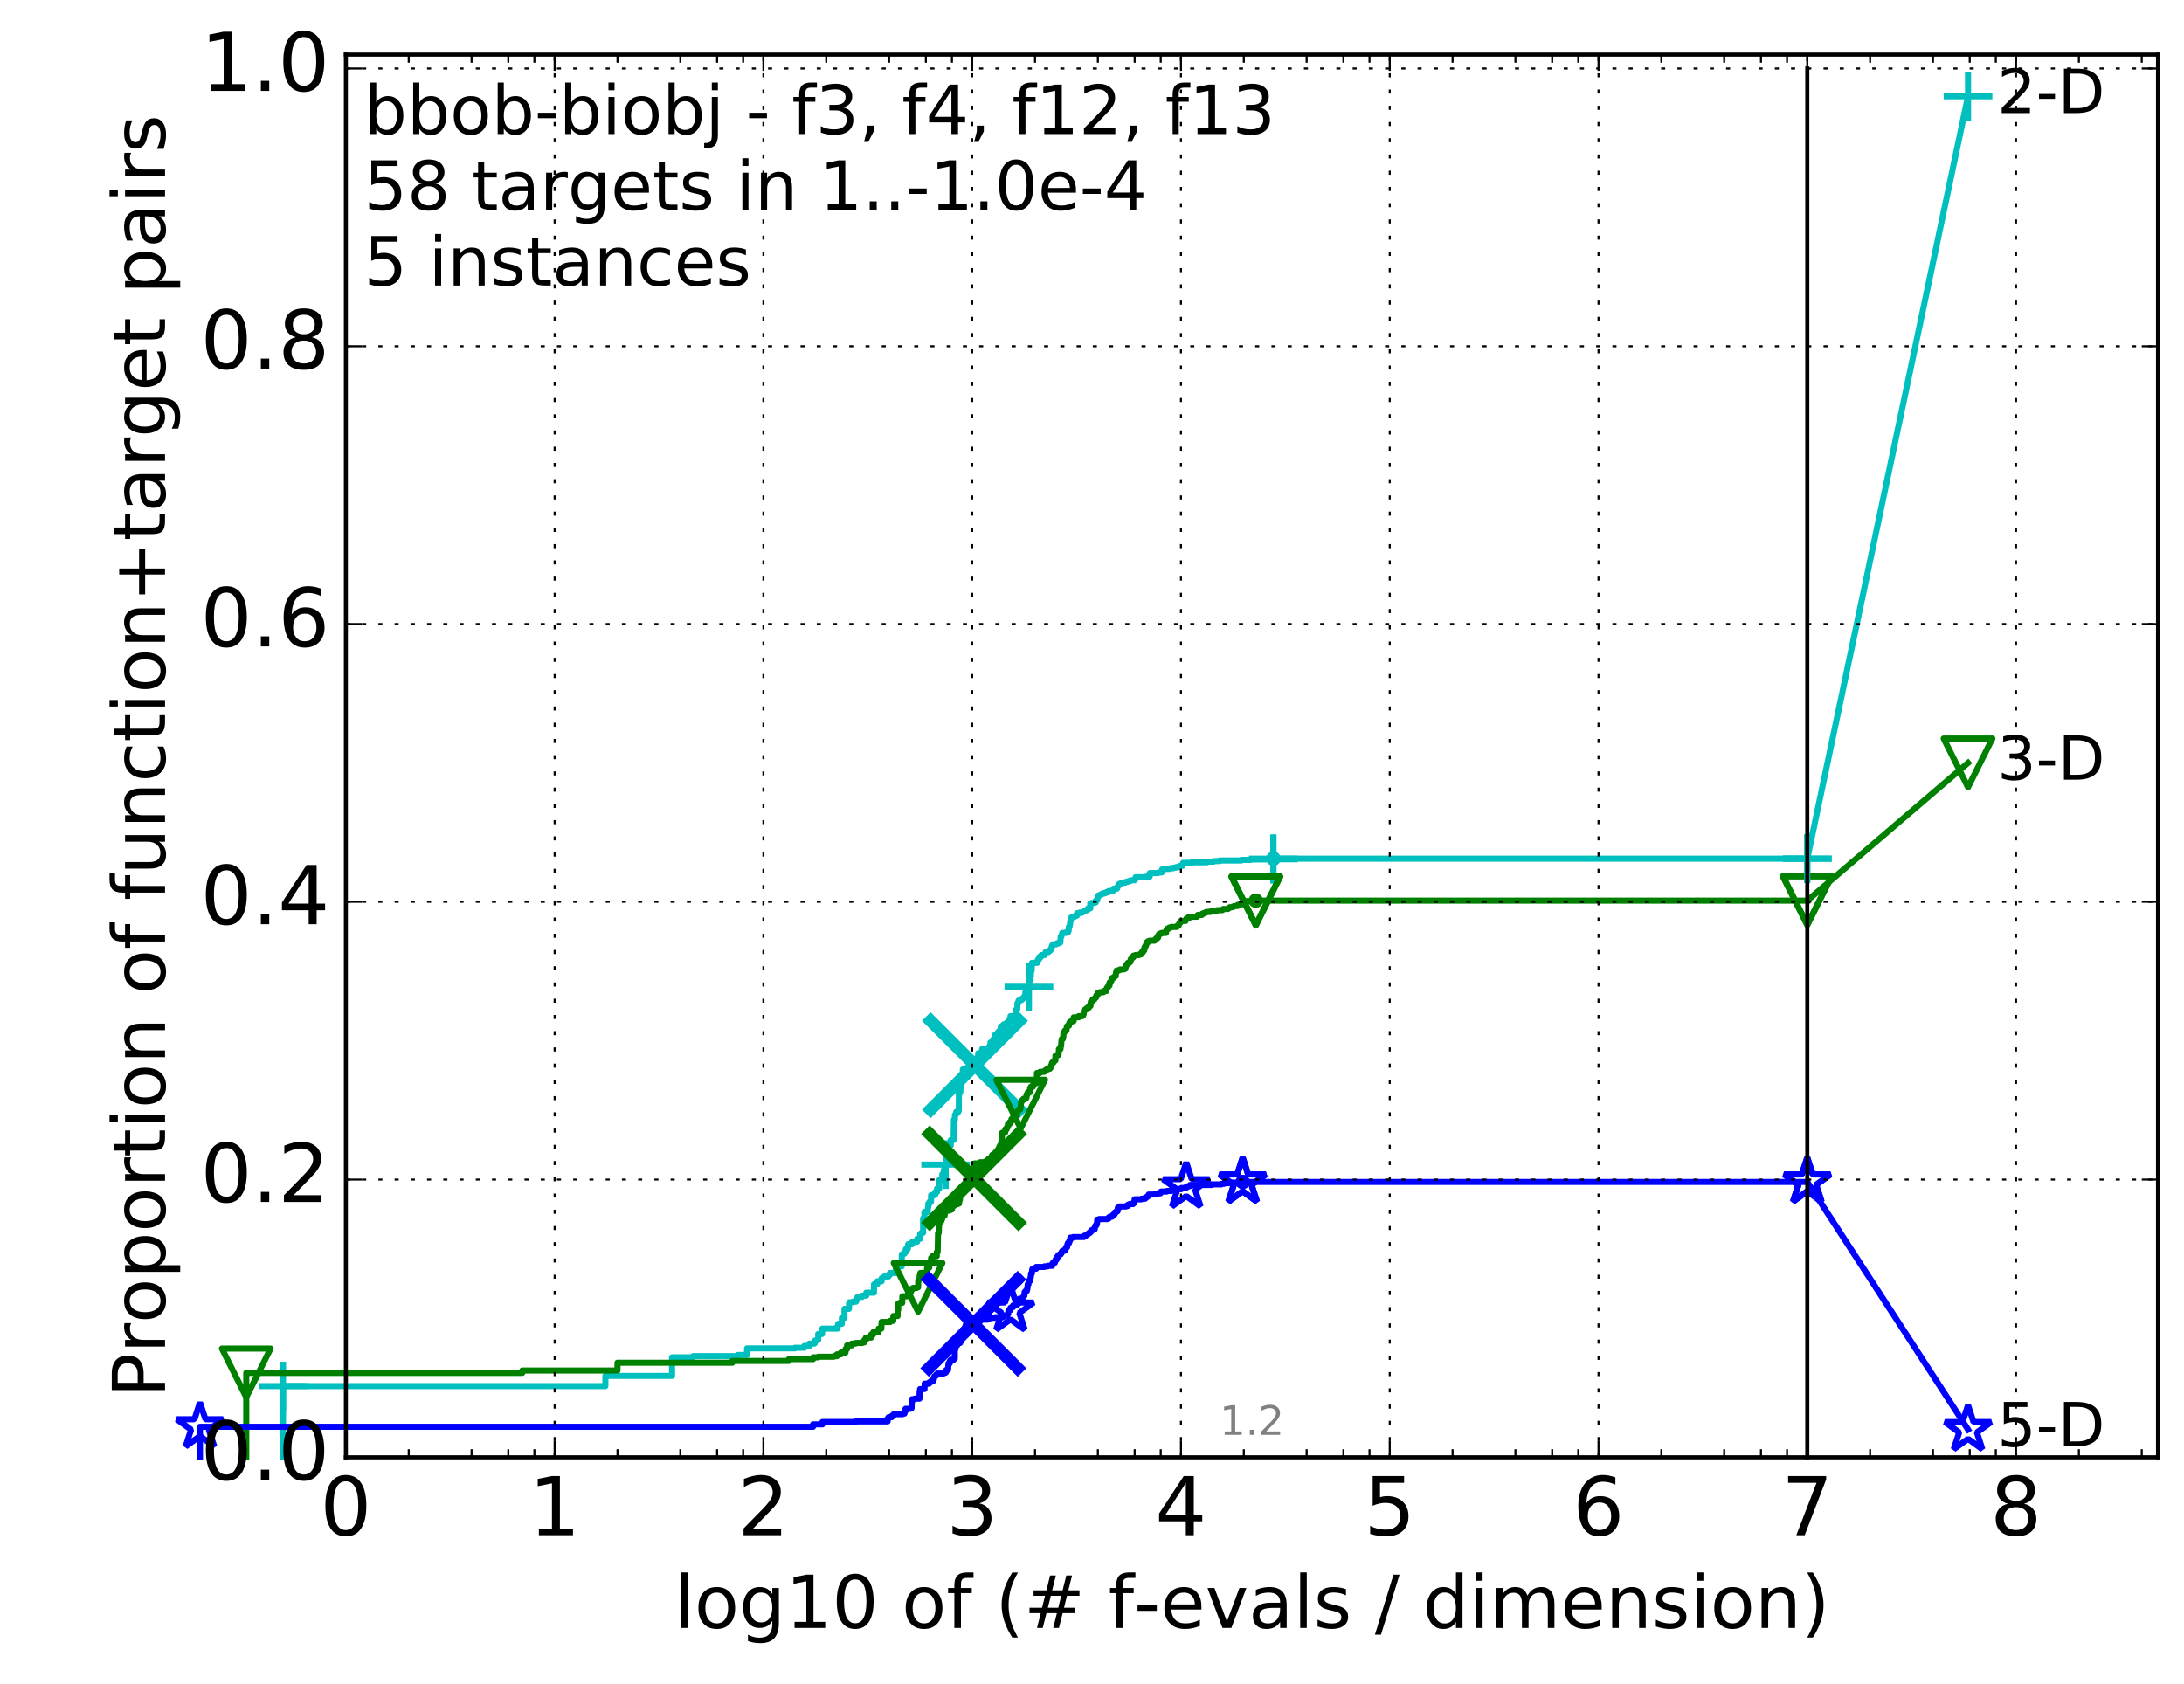 <?xml version="1.0" encoding="utf-8" standalone="no"?>
<!DOCTYPE svg PUBLIC "-//W3C//DTD SVG 1.1//EN"
  "http://www.w3.org/Graphics/SVG/1.1/DTD/svg11.dtd">
<!-- Created with matplotlib (http://matplotlib.org/) -->
<svg height="415pt" version="1.1" viewBox="0 0 538 415" width="538pt" xmlns="http://www.w3.org/2000/svg" xmlns:xlink="http://www.w3.org/1999/xlink">
 <defs>
  <style type="text/css">
*{stroke-linecap:butt;stroke-linejoin:round;stroke-miterlimit:100000;}
  </style>
 </defs>
 <g id="figure_1">
  <g id="patch_1">
   <path d="M 0 415.456 
L 538.8 415.456 
L 538.8 0 
L 0 0 
z
" style="fill:#ffffff;"/>
  </g>
  <g id="axes_1">
   <g id="patch_2">
    <path d="M 85.2 359.056 
L 531.6 359.056 
L 531.6 13.456 
L 85.2 13.456 
z
" style="fill:#ffffff;"/>
   </g>
   <g id="line2d_1">
    <defs>
     <path d="M 0 1.5 
C 0.398 1.5 0.779 1.342 1.061 1.061 
C 1.342 0.779 1.5 0.398 1.5 0 
C 1.5 -0.398 1.342 -0.779 1.061 -1.061 
C 0.779 -1.342 0.398 -1.5 0 -1.5 
C -0.398 -1.5 -0.779 -1.342 -1.061 -1.061 
C -1.342 -0.779 -1.5 -0.398 -1.5 0 
C -1.5 0.398 -1.342 0.779 -1.061 1.061 
C -0.779 1.342 -0.398 1.5 0 1.5 
z
" id="mc64e73a7cc" style="stroke:#00bfbf;stroke-width:0.5;"/>
    </defs>
    <g>
     <use style="fill:#00bfbf;stroke:#00bfbf;stroke-width:0.5;" x="313.687" xlink:href="#mc64e73a7cc" y="211.566"/>
     <use style="fill:#00bfbf;stroke:#00bfbf;stroke-width:0.5;" x="313.687" xlink:href="#mc64e73a7cc" y="211.566"/>
    </g>
   </g>
   <g id="line2d_2">
    <path d="M 69.718 359.056 
L 69.718 341.505 
L 149.128 341.505 
L 149.128 338.998 
L 165.546 338.998 
L 165.546 334.425 
L 170.713 334.425 
L 170.713 334.13 
L 181.78 334.13 
L 181.78 333.835 
L 184.03 333.835 
L 184.03 332.213 
L 195.81 332.213 
L 195.81 332.066 
L 198.132 332.066 
L 198.132 331.623 
L 199.377 331.623 
L 199.377 331.033 
L 200.62 331.033 
L 200.62 330.886 
L 200.747 330.886 
L 200.747 330.296 
L 201.123 330.296 
L 201.123 330.148 
L 201.555 330.148 
L 201.555 328.673 
L 202.51 328.673 
L 202.569 327.346 
L 206.318 327.346 
L 206.367 326.608 
L 206.465 326.608 
L 206.465 326.166 
L 207.377 326.166 
L 207.377 324.691 
L 208.026 324.691 
L 208.026 322.479 
L 209.139 322.479 
L 209.139 321.151 
L 209.269 321.151 
L 209.269 320.856 
L 210.117 320.856 
L 210.117 320.709 
L 210.894 320.709 
L 210.894 320.119 
L 211.213 320.119 
L 211.252 319.529 
L 212.37 319.529 
L 212.37 319.234 
L 213.399 319.234 
L 213.399 318.496 
L 215.292 318.496 
L 215.292 316.432 
L 216.102 316.432 
L 216.102 315.694 
L 217.158 315.694 
L 217.158 314.957 
L 217.519 314.957 
L 217.519 314.809 
L 217.816 314.809 
L 217.816 314.514 
L 218.852 314.514 
L 218.852 314.072 
L 219.242 314.072 
L 219.242 313.629 
L 220.687 313.629 
L 220.687 312.007 
L 222.142 312.007 
L 222.142 309.057 
L 222.407 309.057 
L 222.407 308.91 
L 222.788 308.91 
L 222.788 308.467 
L 223.162 308.467 
L 223.162 307.73 
L 223.621 307.73 
L 223.712 306.55 
L 224.686 306.55 
L 224.751 305.96 
L 225.908 305.96 
L 225.908 305.222 
L 226.655 305.222 
L 226.655 304.042 
L 226.97 304.042 
L 226.97 303.747 
L 227.396 303.747 
L 227.396 300.208 
L 227.72 300.208 
L 227.739 298.585 
L 228.519 298.585 
L 228.61 297.405 
L 228.682 297.405 
L 228.682 296.52 
L 228.988 296.52 
L 228.988 296.078 
L 229.343 296.078 
L 229.36 294.455 
L 230.357 294.455 
L 230.357 293.718 
L 230.823 293.718 
L 230.823 292.833 
L 231.375 292.833 
L 231.375 290.768 
L 232.102 290.768 
L 232.133 289.293 
L 232.502 289.293 
L 232.502 288.261 
L 232.639 288.261 
L 232.639 287.966 
L 232.821 287.966 
L 232.821 287.376 
L 232.956 287.376 
L 232.956 286.933 
L 233.179 286.933 
L 233.209 284.574 
L 233.561 284.574 
L 233.561 282.656 
L 233.793 282.656 
L 233.793 282.509 
L 233.922 282.509 
L 233.922 282.214 
L 234.207 282.214 
L 234.207 280.886 
L 234.917 280.886 
L 234.985 275.872 
L 235.23 275.872 
L 235.23 274.692 
L 235.378 274.692 
L 235.378 274.544 
L 235.538 274.544 
L 235.538 273.954 
L 236.065 273.954 
L 236.065 273.659 
L 236.182 273.659 
L 236.208 269.235 
L 236.529 269.235 
L 236.631 268.055 
L 236.656 268.055 
L 236.707 266.875 
L 236.782 266.875 
L 236.782 266.137 
L 236.996 266.137 
L 237.008 264.957 
L 237.157 264.957 
L 237.182 263.482 
L 237.684 263.482 
L 237.684 263.187 
L 238.258 263.187 
L 238.258 263.04 
L 239.906 263.04 
L 239.906 262.45 
L 240.189 262.45 
L 240.189 261.123 
L 240.554 261.123 
L 240.554 260.68 
L 240.955 260.68 
L 240.955 259.5 
L 241.917 259.5 
L 241.917 258.468 
L 243.511 258.468 
L 243.511 258.32 
L 243.688 258.32 
L 243.706 257.878 
L 243.826 257.878 
L 243.826 257.583 
L 243.973 257.583 
L 243.982 256.845 
L 244.621 256.845 
L 244.639 256.108 
L 245.147 256.108 
L 245.147 254.928 
L 245.576 254.928 
L 245.585 254.633 
L 245.83 254.633 
L 245.83 254.338 
L 246.064 254.338 
L 246.064 254.043 
L 246.517 254.043 
L 246.517 253.011 
L 246.72 253.011 
L 246.72 252.863 
L 246.993 252.863 
L 247.088 252.568 
L 247.168 252.568 
L 247.168 252.421 
L 247.56 252.421 
L 247.56 252.273 
L 247.976 252.273 
L 247.976 251.978 
L 248.415 251.978 
L 248.497 251.241 
L 248.911 251.241 
L 248.911 250.356 
L 249.906 250.356 
L 249.906 250.208 
L 250.171 250.208 
L 250.171 249.028 
L 250.288 249.028 
L 250.288 248.733 
L 250.582 248.733 
L 250.644 247.111 
L 250.9 247.111 
L 250.9 246.521 
L 251.285 246.521 
L 251.285 246.374 
L 251.689 246.374 
L 251.689 246.079 
L 251.998 246.079 
L 251.998 245.931 
L 252.131 245.931 
L 252.207 245.636 
L 252.433 245.636 
L 252.446 245.194 
L 252.564 245.194 
L 252.595 244.456 
L 252.75 244.456 
L 252.75 244.309 
L 252.873 244.309 
L 252.873 244.161 
L 253.184 244.161 
L 253.214 243.129 
L 253.46 243.129 
L 253.46 241.654 
L 253.698 241.654 
L 253.763 240.769 
L 253.91 240.769 
L 253.991 239.146 
L 254.125 239.146 
L 254.212 237.229 
L 255.524 237.229 
L 255.524 236.787 
L 255.665 236.787 
L 255.665 236.492 
L 255.849 236.492 
L 255.849 236.197 
L 256.052 236.197 
L 256.052 235.754 
L 256.463 235.754 
L 256.546 235.312 
L 257.389 235.312 
L 257.493 234.722 
L 257.558 234.722 
L 257.558 234.574 
L 258.282 234.574 
L 258.282 234.279 
L 258.664 234.279 
L 258.664 234.132 
L 258.796 234.132 
L 258.796 233.837 
L 259.053 233.837 
L 259.053 233.247 
L 259.169 233.247 
L 259.169 232.952 
L 259.326 232.952 
L 259.381 232.657 
L 260.204 232.657 
L 260.204 232.509 
L 260.45 232.509 
L 260.45 232.362 
L 261.049 232.362 
L 261.049 232.214 
L 261.21 232.214 
L 261.282 230.74 
L 261.462 230.74 
L 261.571 230.15 
L 261.658 230.15 
L 261.658 229.855 
L 262.626 229.855 
L 262.626 229.707 
L 263.096 229.707 
L 263.115 229.265 
L 263.274 229.265 
L 263.274 228.38 
L 263.462 228.38 
L 263.565 227.79 
L 263.591 227.79 
L 263.618 227.052 
L 263.705 227.052 
L 263.761 226.167 
L 264.094 226.167 
L 264.094 225.872 
L 264.72 225.872 
L 264.72 225.725 
L 264.978 225.725 
L 264.978 225.577 
L 265.311 225.577 
L 265.311 224.987 
L 265.955 224.987 
L 265.955 224.84 
L 266.667 224.84 
L 266.667 224.692 
L 266.855 224.692 
L 266.855 224.545 
L 267.226 224.545 
L 267.226 224.397 
L 267.457 224.397 
L 267.457 224.25 
L 267.846 224.25 
L 267.846 224.102 
L 268.021 224.102 
L 268.021 223.807 
L 268.565 223.807 
L 268.565 222.628 
L 268.747 222.628 
L 268.747 222.48 
L 269.586 222.48 
L 269.586 222.333 
L 269.938 222.333 
L 269.938 221.89 
L 270.069 221.89 
L 270.069 221.743 
L 270.323 221.743 
L 270.429 220.71 
L 270.677 220.71 
L 270.677 220.563 
L 271.074 220.563 
L 271.074 220.415 
L 271.338 220.415 
L 271.338 220.268 
L 271.589 220.268 
L 271.589 220.12 
L 272.152 220.12 
L 272.152 219.973 
L 272.491 219.973 
L 272.491 219.825 
L 273.05 219.825 
L 273.08 219.53 
L 274.129 219.53 
L 274.231 219.088 
L 274.341 219.088 
L 274.341 218.94 
L 275.168 218.94 
L 275.271 218.498 
L 275.381 218.498 
L 275.473 218.055 
L 275.557 218.055 
L 275.557 217.908 
L 275.754 217.908 
L 275.754 217.76 
L 276.283 217.76 
L 276.283 217.465 
L 277.212 217.465 
L 277.212 217.318 
L 277.665 217.318 
L 277.665 217.17 
L 278.166 217.17 
L 278.166 217.023 
L 278.514 217.023 
L 278.514 216.875 
L 279.488 216.875 
L 279.488 216.728 
L 279.642 216.728 
L 279.725 216.138 
L 282.304 216.138 
L 282.304 215.99 
L 283.213 215.99 
L 283.236 215.106 
L 285.318 215.106 
L 285.318 214.958 
L 286.198 214.958 
L 286.27 214.221 
L 286.848 214.221 
L 286.848 214.073 
L 288.221 214.073 
L 288.221 213.926 
L 289.048 213.926 
L 289.048 213.778 
L 289.709 213.778 
L 289.709 213.631 
L 290.347 213.631 
L 290.347 213.483 
L 290.68 213.483 
L 290.68 213.336 
L 291.323 213.336 
L 291.422 212.598 
L 293.568 212.598 
L 293.568 212.451 
L 297.325 212.451 
L 297.325 212.303 
L 298.921 212.303 
L 298.921 212.156 
L 300.474 212.156 
L 300.474 212.008 
L 305.795 212.008 
L 305.795 211.861 
L 308.09 211.861 
L 308.09 211.713 
L 313.687 211.713 
L 313.687 211.566 
L 445.2 211.566 
L 445.2 211.566 
" style="fill:none;stroke:#00bfbf;stroke-linecap:square;stroke-width:1.5;"/>
   </g>
   <g id="line2d_3">
    <defs>
     <path d="M -6 0 
L 6 0 
M 0 6 
L 0 -6 
" id="m8eb2e7bed0" style="stroke:#00bfbf;stroke-width:1.5;"/>
    </defs>
    <g>
     <use style="fill:none;stroke:#00bfbf;stroke-width:1.5;" x="69.718" xlink:href="#m8eb2e7bed0" y="341.505"/>
     <use style="fill:none;stroke:#00bfbf;stroke-width:1.5;" x="232.956" xlink:href="#m8eb2e7bed0" y="286.933"/>
     <use style="fill:none;stroke:#00bfbf;stroke-width:1.5;" x="253.46" xlink:href="#m8eb2e7bed0" y="243.129"/>
     <use style="fill:none;stroke:#00bfbf;stroke-width:1.5;" x="313.687" xlink:href="#m8eb2e7bed0" y="211.713"/>
     <use style="fill:none;stroke:#00bfbf;stroke-width:1.5;" x="313.687" xlink:href="#m8eb2e7bed0" y="211.566"/>
     <use style="fill:none;stroke:#00bfbf;stroke-width:1.5;" x="445.2" xlink:href="#m8eb2e7bed0" y="211.566"/>
    </g>
   </g>
   <g id="line2d_4"/>
   <g id="line2d_5">
    <path clip-path="url(#pc5887f66e2)" d="M 240.178 262.45 
" style="fill:none;stroke:#00bfbf;stroke-linecap:square;"/>
    <defs>
     <path d="M -12 12 
L 12 -12 
M -12 -12 
L 12 12 
" id="m8ad41f50f4" style="stroke:#00bfbf;stroke-width:3.0;"/>
    </defs>
    <g clip-path="url(#pc5887f66e2)">
     <use style="fill:#00bfbf;stroke:#00bfbf;stroke-width:3.0;" x="240.178" xlink:href="#m8ad41f50f4" y="262.45"/>
    </g>
   </g>
   <g id="line2d_6">
    <defs>
     <path d="M 0 1.5 
C 0.398 1.5 0.779 1.342 1.061 1.061 
C 1.342 0.779 1.5 0.398 1.5 0 
C 1.5 -0.398 1.342 -0.779 1.061 -1.061 
C 0.779 -1.342 0.398 -1.5 0 -1.5 
C -0.398 -1.5 -0.779 -1.342 -1.061 -1.061 
C -1.342 -0.779 -1.5 -0.398 -1.5 0 
C -1.5 0.398 -1.342 0.779 -1.061 1.061 
C -0.779 1.342 -0.398 1.5 0 1.5 
z
" id="m015b8b8592" style="stroke:#008000;stroke-width:0.5;"/>
    </defs>
    <g>
     <use style="fill:#008000;stroke:#008000;stroke-width:0.5;" x="309.352" xlink:href="#m015b8b8592" y="221.89"/>
     <use style="fill:#008000;stroke:#008000;stroke-width:0.5;" x="309.352" xlink:href="#m015b8b8592" y="221.89"/>
    </g>
   </g>
   <g id="line2d_7">
    <path d="M 60.662 359.056 
L 60.662 338.26 
L 128.662 338.26 
L 128.662 337.67 
L 152.11 337.67 
L 152.11 335.753 
L 180.408 335.753 
L 180.408 335.31 
L 194.314 335.31 
L 194.314 334.868 
L 200.3 334.868 
L 200.3 334.425 
L 201.555 334.425 
L 201.555 334.278 
L 205.395 334.278 
L 205.395 334.13 
L 206.169 334.13 
L 206.169 333.688 
L 207.141 333.688 
L 207.141 333.245 
L 208.283 333.245 
L 208.283 332.361 
L 208.671 332.361 
L 208.671 331.476 
L 209.852 331.476 
L 209.852 331.033 
L 210.759 331.033 
L 210.759 330.886 
L 212.395 330.886 
L 212.395 330.738 
L 212.915 330.738 
L 212.915 330.148 
L 213.303 330.148 
L 213.303 329.558 
L 214.588 329.558 
L 214.588 328.821 
L 215.104 328.821 
L 215.104 328.231 
L 216.438 328.231 
L 216.438 327.346 
L 217.117 327.346 
L 217.158 325.723 
L 219.279 325.723 
L 219.279 325.428 
L 220.039 325.428 
L 220.057 324.249 
L 221.115 324.249 
L 221.115 322.774 
L 221.25 322.774 
L 221.284 321.151 
L 221.585 321.151 
L 221.585 321.004 
L 222.255 321.004 
L 222.287 319.381 
L 223.674 319.381 
L 223.674 318.791 
L 223.989 318.791 
L 223.989 318.349 
L 224.388 318.349 
L 224.388 317.611 
L 224.894 317.611 
L 224.894 317.317 
L 225.861 317.317 
L 225.861 317.169 
L 226.16 317.169 
L 226.201 315.547 
L 226.308 315.547 
L 226.308 315.252 
L 226.495 315.252 
L 226.562 314.219 
L 226.708 314.219 
L 226.708 313.629 
L 228.299 313.629 
L 228.372 312.449 
L 228.567 312.449 
L 228.567 312.302 
L 228.928 312.302 
L 228.94 310.974 
L 229.071 310.974 
L 229.071 310.827 
L 229.354 310.827 
L 229.354 309.942 
L 229.738 309.942 
L 229.738 309.499 
L 230.762 309.499 
L 230.762 308.467 
L 230.981 308.467 
L 231.079 303.747 
L 231.252 303.747 
L 231.359 301.093 
L 231.71 301.093 
L 231.71 300.798 
L 231.93 300.798 
L 231.93 300.355 
L 232.097 300.355 
L 232.097 299.913 
L 232.272 299.913 
L 232.272 299.47 
L 232.71 299.47 
L 232.771 298.585 
L 232.911 298.585 
L 232.911 298.29 
L 233.773 298.29 
L 233.773 298.143 
L 234.164 298.143 
L 234.164 297.995 
L 234.502 297.995 
L 234.52 297.11 
L 235.017 297.11 
L 235.017 296.963 
L 235.234 296.963 
L 235.234 296.668 
L 235.943 296.668 
L 235.943 296.52 
L 236.272 296.52 
L 236.272 295.635 
L 236.461 295.635 
L 236.512 293.128 
L 236.858 293.128 
L 236.858 292.391 
L 236.983 292.391 
L 236.983 292.243 
L 237.793 292.243 
L 237.793 291.801 
L 237.961 291.801 
L 237.961 291.653 
L 238.135 291.653 
L 238.135 290.916 
L 238.426 290.916 
L 238.426 290.326 
L 239.957 290.326 
L 239.957 286.933 
L 240.103 286.933 
L 240.103 286.638 
L 241.451 286.638 
L 241.451 286.343 
L 242.672 286.343 
L 242.672 286.196 
L 243.446 286.196 
L 243.446 285.606 
L 243.632 285.606 
L 243.632 285.459 
L 244.398 285.459 
L 244.398 284.574 
L 244.871 284.574 
L 244.871 284.426 
L 245.11 284.426 
L 245.11 284.131 
L 245.3 284.131 
L 245.3 283.836 
L 245.777 283.836 
L 245.866 283.099 
L 246.172 283.099 
L 246.172 282.509 
L 246.299 282.509 
L 246.332 282.214 
L 246.636 282.214 
L 246.636 281.329 
L 246.814 281.329 
L 246.825 279.116 
L 247.407 279.116 
L 247.407 278.969 
L 247.625 278.969 
L 247.63 278.231 
L 247.984 278.231 
L 248.086 277.642 
L 248.292 277.642 
L 248.292 276.904 
L 248.744 276.904 
L 248.744 276.462 
L 248.979 276.462 
L 248.979 276.314 
L 249.149 276.314 
L 249.149 275.724 
L 249.48 275.724 
L 249.584 275.134 
L 249.702 275.134 
L 249.702 274.987 
L 250.458 274.987 
L 250.458 274.544 
L 250.594 274.544 
L 250.594 273.954 
L 250.756 273.954 
L 250.756 273.659 
L 250.904 273.659 
L 250.904 273.364 
L 251.307 273.364 
L 251.416 272.922 
L 251.42 272.922 
L 251.503 271.594 
L 251.547 271.594 
L 251.547 271.447 
L 251.689 271.447 
L 251.689 271.152 
L 251.848 271.152 
L 251.848 271.004 
L 252.104 271.004 
L 252.104 270.709 
L 252.725 270.709 
L 252.725 270.414 
L 252.873 270.414 
L 252.873 269.677 
L 253.101 269.677 
L 253.198 269.087 
L 253.755 269.087 
L 253.778 268.055 
L 253.939 268.055 
L 253.939 267.76 
L 254.459 267.76 
L 254.543 267.022 
L 254.683 267.022 
L 254.683 266.875 
L 255.435 266.875 
L 255.435 264.367 
L 256.195 264.367 
L 256.195 264.072 
L 257.248 264.072 
L 257.348 263.777 
L 257.766 263.777 
L 257.766 263.482 
L 257.985 263.482 
L 257.985 263.335 
L 258.585 263.335 
L 258.585 263.187 
L 258.758 263.187 
L 258.849 262.597 
L 259.024 262.597 
L 259.132 261.86 
L 259.47 261.86 
L 259.47 261.418 
L 259.808 261.418 
L 259.808 261.27 
L 259.99 261.27 
L 259.99 260.09 
L 260.32 260.09 
L 260.32 259.943 
L 260.764 259.943 
L 260.85 258.468 
L 261.236 258.468 
L 261.298 257.73 
L 261.382 257.73 
L 261.482 256.255 
L 261.573 256.255 
L 261.573 255.96 
L 261.824 255.96 
L 261.903 255.37 
L 261.947 255.37 
L 261.947 254.633 
L 262.064 254.633 
L 262.164 254.191 
L 262.325 254.191 
L 262.325 253.896 
L 262.72 253.896 
L 262.82 252.863 
L 262.961 252.863 
L 262.961 252.716 
L 263.328 252.716 
L 263.399 251.978 
L 263.504 251.978 
L 263.504 251.831 
L 263.899 251.831 
L 263.899 251.536 
L 264.49 251.536 
L 264.49 250.651 
L 265.715 250.651 
L 265.715 250.356 
L 266.639 250.356 
L 266.639 250.208 
L 266.823 250.208 
L 266.823 249.913 
L 266.946 249.913 
L 267.022 248.881 
L 267.351 248.881 
L 267.351 248.733 
L 267.627 248.733 
L 267.627 248.438 
L 267.994 248.438 
L 267.994 248.291 
L 268.232 248.291 
L 268.242 247.848 
L 268.625 247.848 
L 268.697 246.816 
L 268.946 246.816 
L 269.035 246.521 
L 269.12 246.521 
L 269.162 246.226 
L 269.601 246.226 
L 269.674 245.931 
L 269.778 245.931 
L 269.778 245.784 
L 269.977 245.784 
L 269.977 245.636 
L 270.09 245.636 
L 270.102 245.194 
L 270.393 245.194 
L 270.473 244.604 
L 270.915 244.604 
L 270.915 244.456 
L 271.84 244.456 
L 271.84 244.161 
L 272.545 244.161 
L 272.638 243.424 
L 272.84 243.424 
L 272.84 243.129 
L 273.023 243.129 
L 273.094 242.834 
L 273.308 242.834 
L 273.308 242.096 
L 273.593 242.096 
L 273.593 241.949 
L 273.738 241.949 
L 273.786 241.064 
L 274.003 241.064 
L 274.003 240.916 
L 274.407 240.916 
L 274.474 240.621 
L 274.625 240.621 
L 274.625 240.474 
L 274.854 240.474 
L 274.912 239.589 
L 274.994 239.589 
L 275.03 239.146 
L 275.546 239.146 
L 275.546 238.999 
L 275.898 238.999 
L 275.898 238.851 
L 276.86 238.851 
L 276.86 238.704 
L 277.212 238.704 
L 277.288 238.262 
L 277.327 238.262 
L 277.327 237.967 
L 277.452 237.967 
L 277.452 237.672 
L 277.601 237.672 
L 277.601 237.524 
L 277.833 237.524 
L 277.833 237.229 
L 278.218 237.229 
L 278.218 237.082 
L 278.402 237.082 
L 278.402 236.787 
L 278.517 236.787 
L 278.517 236.344 
L 278.714 236.344 
L 278.817 235.902 
L 279.148 235.902 
L 279.219 235.459 
L 279.677 235.459 
L 279.677 235.312 
L 280.591 235.312 
L 280.591 235.164 
L 281.071 235.164 
L 281.167 234.722 
L 281.272 234.722 
L 281.272 234.574 
L 281.594 234.574 
L 281.594 234.132 
L 281.892 234.132 
L 281.92 233.394 
L 282.133 233.394 
L 282.173 232.952 
L 282.341 232.952 
L 282.428 232.214 
L 282.771 232.214 
L 282.771 231.919 
L 283.162 231.919 
L 283.162 231.772 
L 284.414 231.772 
L 284.414 231.624 
L 284.533 231.624 
L 284.533 231.477 
L 284.812 231.477 
L 284.812 231.182 
L 285.07 231.182 
L 285.07 231.034 
L 285.28 231.034 
L 285.314 230.445 
L 285.475 230.445 
L 285.516 230.15 
L 285.782 230.15 
L 285.782 230.002 
L 286.176 230.002 
L 286.176 229.855 
L 287.226 229.855 
L 287.274 229.265 
L 287.379 229.265 
L 287.379 228.97 
L 287.512 228.97 
L 287.512 228.822 
L 287.852 228.822 
L 287.852 228.675 
L 288.037 228.675 
L 288.037 228.527 
L 288.483 228.527 
L 288.483 228.38 
L 289.902 228.38 
L 289.988 228.085 
L 290.344 228.085 
L 290.452 227.642 
L 290.491 227.642 
L 290.491 227.495 
L 290.646 227.495 
L 290.646 227.2 
L 290.89 227.2 
L 290.891 226.905 
L 292.046 226.905 
L 292.105 226.61 
L 292.169 226.61 
L 292.247 226.315 
L 292.727 226.315 
L 292.727 226.02 
L 293.348 226.02 
L 293.348 225.872 
L 294.882 225.872 
L 294.882 225.725 
L 295.022 225.725 
L 295.044 225.43 
L 296.058 225.43 
L 296.112 225.135 
L 296.447 225.135 
L 296.447 224.987 
L 296.863 224.987 
L 296.863 224.84 
L 297.104 224.84 
L 297.104 224.692 
L 298.16 224.692 
L 298.16 224.545 
L 298.546 224.545 
L 298.546 224.397 
L 299.753 224.397 
L 299.753 224.25 
L 301.099 224.25 
L 301.099 224.102 
L 301.326 224.102 
L 301.326 223.955 
L 302.499 223.955 
L 302.499 223.807 
L 302.728 223.807 
L 302.728 223.66 
L 302.928 223.66 
L 302.928 223.512 
L 303.648 223.512 
L 303.648 223.365 
L 304.018 223.365 
L 304.018 223.217 
L 304.902 223.217 
L 304.902 222.923 
L 305.48 222.923 
L 305.48 222.775 
L 306.068 222.775 
L 306.134 222.48 
L 306.24 222.48 
L 306.24 222.333 
L 306.513 222.333 
L 306.521 222.038 
L 309.352 222.038 
L 309.352 221.89 
L 445.2 221.89 
L 445.2 221.89 
" style="fill:none;stroke:#008000;stroke-linecap:square;stroke-width:1.5;"/>
   </g>
   <g id="line2d_8">
    <defs>
     <path d="M -0 6 
L 6 -6 
L -6 -6 
z
" id="mfb72bf6b66" style="stroke:#008000;stroke-linejoin:miter;stroke-width:1.5;"/>
    </defs>
    <g>
     <use style="fill:none;stroke:#008000;stroke-linejoin:miter;stroke-width:1.5;" x="60.662" xlink:href="#mfb72bf6b66" y="338.26"/>
     <use style="fill:none;stroke:#008000;stroke-linejoin:miter;stroke-width:1.5;" x="226.16" xlink:href="#mfb72bf6b66" y="317.169"/>
     <use style="fill:none;stroke:#008000;stroke-linejoin:miter;stroke-width:1.5;" x="251.434" xlink:href="#mfb72bf6b66" y="272.037"/>
     <use style="fill:none;stroke:#008000;stroke-linejoin:miter;stroke-width:1.5;" x="309.352" xlink:href="#mfb72bf6b66" y="222.038"/>
     <use style="fill:none;stroke:#008000;stroke-linejoin:miter;stroke-width:1.5;" x="309.352" xlink:href="#mfb72bf6b66" y="221.89"/>
     <use style="fill:none;stroke:#008000;stroke-linejoin:miter;stroke-width:1.5;" x="445.2" xlink:href="#mfb72bf6b66" y="221.89"/>
    </g>
   </g>
   <g id="line2d_9"/>
   <g id="line2d_10">
    <path clip-path="url(#pc5887f66e2)" d="M 239.95 290.326 
" style="fill:none;stroke:#008000;stroke-linecap:square;"/>
    <defs>
     <path d="M -12 12 
L 12 -12 
M -12 -12 
L 12 12 
" id="m2b8ea8136d" style="stroke:#008000;stroke-width:3.0;"/>
    </defs>
    <g clip-path="url(#pc5887f66e2)">
     <use style="fill:#008000;stroke:#008000;stroke-width:3.0;" x="239.95" xlink:href="#m2b8ea8136d" y="290.326"/>
    </g>
   </g>
   <g id="line2d_11">
    <defs>
     <path d="M 0 1.5 
C 0.398 1.5 0.779 1.342 1.061 1.061 
C 1.342 0.779 1.5 0.398 1.5 0 
C 1.5 -0.398 1.342 -0.779 1.061 -1.061 
C 0.779 -1.342 0.398 -1.5 0 -1.5 
C -0.398 -1.5 -0.779 -1.342 -1.061 -1.061 
C -1.342 -0.779 -1.5 -0.398 -1.5 0 
C -1.5 0.398 -1.342 0.779 -1.061 1.061 
C -0.779 1.342 -0.398 1.5 0 1.5 
z
" id="m819fd2f801" style="stroke:#0000ff;stroke-width:0.5;"/>
    </defs>
    <g>
     <use style="fill:#0000ff;stroke:#0000ff;stroke-width:0.5;" x="306.117" xlink:href="#m819fd2f801" y="291.211"/>
     <use style="fill:#0000ff;stroke:#0000ff;stroke-width:0.5;" x="306.117" xlink:href="#m819fd2f801" y="291.211"/>
    </g>
   </g>
   <g id="line2d_12">
    <path d="M 49.253 359.056 
L 49.253 351.534 
L 200.274 351.534 
L 200.274 350.944 
L 202.58 350.944 
L 202.58 350.354 
L 210.797 350.354 
L 210.797 350.207 
L 218.66 350.207 
L 218.66 349.469 
L 218.886 349.469 
L 218.886 349.174 
L 219.637 349.174 
L 219.637 348.879 
L 220.131 348.879 
L 220.131 348.437 
L 222.316 348.437 
L 222.316 348.29 
L 222.802 348.29 
L 222.802 347.847 
L 222.943 347.847 
L 222.943 347.7 
L 223.055 347.7 
L 223.055 347.11 
L 224.235 347.11 
L 224.235 346.962 
L 224.551 346.962 
L 224.638 344.75 
L 225.314 344.75 
L 225.314 344.602 
L 226.503 344.602 
L 226.535 342.832 
L 226.639 342.832 
L 226.639 342.242 
L 227.746 342.242 
L 227.777 340.915 
L 228.852 340.915 
L 228.852 340.62 
L 229.187 340.62 
L 229.244 340.325 
L 229.823 340.325 
L 229.823 339.883 
L 230.028 339.883 
L 230.124 339.145 
L 230.306 339.145 
L 230.306 338.998 
L 230.568 338.998 
L 230.568 338.703 
L 230.924 338.703 
L 230.924 338.408 
L 232.444 338.408 
L 232.444 338.26 
L 232.863 338.26 
L 232.863 338.113 
L 233.019 338.113 
L 233.108 337.523 
L 233.543 337.523 
L 233.648 335.9 
L 233.976 335.9 
L 233.976 335.31 
L 234.198 335.31 
L 234.198 335.015 
L 234.944 335.015 
L 234.944 334.72 
L 235.205 334.72 
L 235.205 332.361 
L 235.383 332.361 
L 235.383 331.476 
L 235.793 331.476 
L 235.793 331.181 
L 235.982 331.181 
L 235.982 330.886 
L 236.508 330.886 
L 236.508 330.443 
L 236.787 330.443 
L 236.802 329.558 
L 236.908 329.558 
L 236.908 329.116 
L 237.068 329.116 
L 237.162 327.641 
L 237.599 327.641 
L 237.599 327.346 
L 237.783 327.346 
L 237.783 326.756 
L 237.97 326.756 
L 237.97 326.166 
L 239.77 326.166 
L 239.77 325.134 
L 243.284 325.134 
L 243.284 324.986 
L 243.636 324.986 
L 243.636 324.691 
L 245.163 324.691 
L 245.163 324.544 
L 247.1 324.544 
L 247.163 324.249 
L 247.377 324.249 
L 247.377 324.101 
L 248.185 324.101 
L 248.185 323.806 
L 248.338 323.806 
L 248.419 322.774 
L 248.914 322.774 
L 248.94 322.184 
L 249.17 322.184 
L 249.17 322.036 
L 249.586 322.036 
L 249.598 321.594 
L 250.047 321.594 
L 250.047 321.446 
L 250.6 321.446 
L 250.6 321.151 
L 250.942 321.151 
L 251.014 320.119 
L 251.118 320.119 
L 251.118 319.971 
L 251.885 319.971 
L 251.885 319.824 
L 252.061 319.824 
L 252.165 319.234 
L 252.352 319.234 
L 252.397 318.349 
L 252.636 318.349 
L 252.636 318.054 
L 252.966 318.054 
L 252.966 317.611 
L 253.083 317.611 
L 253.163 316.432 
L 253.349 316.432 
L 253.435 315.547 
L 253.808 315.547 
L 253.864 314.662 
L 253.939 314.662 
L 253.983 313.777 
L 254.19 313.777 
L 254.278 312.744 
L 254.367 312.744 
L 254.367 312.597 
L 255.249 312.597 
L 255.249 312.154 
L 257.266 312.154 
L 257.266 312.007 
L 258.108 312.007 
L 258.108 311.859 
L 259.214 311.859 
L 259.251 311.269 
L 259.376 311.269 
L 259.376 311.122 
L 259.851 311.122 
L 259.942 310.679 
L 259.99 310.679 
L 259.99 310.384 
L 260.286 310.384 
L 260.302 309.942 
L 260.441 309.942 
L 260.441 309.647 
L 260.7 309.647 
L 260.722 309.205 
L 260.974 309.205 
L 260.974 309.057 
L 261.301 309.057 
L 261.315 308.762 
L 261.504 308.762 
L 261.572 308.32 
L 261.726 308.32 
L 261.726 308.172 
L 262.297 308.172 
L 262.297 308.025 
L 262.415 308.025 
L 262.444 307.73 
L 262.535 307.73 
L 262.597 307.287 
L 262.884 307.287 
L 262.936 306.55 
L 263.056 306.55 
L 263.056 306.255 
L 263.354 306.255 
L 263.44 305.96 
L 263.469 305.96 
L 263.469 305.517 
L 263.662 305.517 
L 263.662 304.927 
L 264.305 304.927 
L 264.305 304.78 
L 267.024 304.78 
L 267.05 304.485 
L 267.475 304.485 
L 267.575 304.19 
L 267.896 304.19 
L 267.896 304.042 
L 268.077 304.042 
L 268.077 303.895 
L 268.28 303.895 
L 268.28 303.747 
L 268.526 303.747 
L 268.526 303.6 
L 268.68 303.6 
L 268.759 303.157 
L 269.111 303.157 
L 269.111 303.01 
L 269.328 303.01 
L 269.328 302.862 
L 269.673 302.862 
L 269.711 302.272 
L 269.8 302.272 
L 269.841 301.977 
L 270.024 301.977 
L 270.024 301.682 
L 270.206 301.682 
L 270.293 300.503 
L 270.73 300.503 
L 270.73 300.355 
L 272.82 300.355 
L 272.82 300.208 
L 273.149 300.208 
L 273.149 299.913 
L 273.39 299.913 
L 273.39 299.765 
L 273.968 299.765 
L 273.968 299.618 
L 274.114 299.618 
L 274.151 299.323 
L 274.428 299.323 
L 274.428 299.175 
L 274.599 299.175 
L 274.599 298.733 
L 274.872 298.733 
L 274.972 298.438 
L 275.296 298.438 
L 275.365 297.553 
L 275.713 297.553 
L 275.713 297.258 
L 277.401 297.258 
L 277.401 297.11 
L 277.866 297.11 
L 277.866 296.815 
L 278.182 296.815 
L 278.182 296.668 
L 279.111 296.668 
L 279.111 296.373 
L 279.466 296.373 
L 279.495 295.488 
L 281.2 295.488 
L 281.2 295.34 
L 282.098 295.34 
L 282.098 295.045 
L 282.438 295.045 
L 282.438 294.898 
L 282.63 294.898 
L 282.63 294.75 
L 282.828 294.75 
L 282.874 294.455 
L 282.955 294.455 
L 282.955 294.308 
L 284.487 294.308 
L 284.487 294.16 
L 285.225 294.16 
L 285.225 294.013 
L 285.86 294.013 
L 285.86 293.865 
L 285.993 293.865 
L 285.993 293.571 
L 287.453 293.571 
L 287.453 293.423 
L 288.566 293.423 
L 288.566 293.128 
L 290.063 293.128 
L 290.063 292.981 
L 291.003 292.981 
L 291.021 292.686 
L 292.194 292.686 
L 292.215 292.391 
L 292.61 292.391 
L 292.61 292.243 
L 293.098 292.243 
L 293.165 291.948 
L 298.533 291.948 
L 298.533 291.801 
L 300.922 291.801 
L 300.922 291.653 
L 301.583 291.653 
L 301.583 291.506 
L 302.944 291.506 
L 302.944 291.358 
L 306.117 291.358 
L 306.117 291.211 
L 445.2 291.211 
L 445.2 291.211 
" style="fill:none;stroke:#0000ff;stroke-linecap:square;stroke-width:1.5;"/>
   </g>
   <g id="line2d_13">
    <defs>
     <path d="M 0 -6 
L -1.347 -1.854 
L -5.706 -1.854 
L -2.18 0.708 
L -3.527 4.854 
L -0 2.292 
L 3.527 4.854 
L 2.18 0.708 
L 5.706 -1.854 
L 1.347 -1.854 
z
" id="ma5064b73ba" style="stroke:#0000ff;stroke-linejoin:bevel;stroke-width:1.5;"/>
    </defs>
    <g>
     <use style="fill:none;stroke:#0000ff;stroke-linejoin:bevel;stroke-width:1.5;" x="49.253" xlink:href="#ma5064b73ba" y="351.534"/>
     <use style="fill:none;stroke:#0000ff;stroke-linejoin:bevel;stroke-width:1.5;" x="248.914" xlink:href="#ma5064b73ba" y="322.774"/>
     <use style="fill:none;stroke:#0000ff;stroke-linejoin:bevel;stroke-width:1.5;" x="292.215" xlink:href="#ma5064b73ba" y="292.391"/>
     <use style="fill:none;stroke:#0000ff;stroke-linejoin:bevel;stroke-width:1.5;" x="306.117" xlink:href="#ma5064b73ba" y="291.211"/>
     <use style="fill:none;stroke:#0000ff;stroke-linejoin:bevel;stroke-width:1.5;" x="306.117" xlink:href="#ma5064b73ba" y="291.211"/>
     <use style="fill:none;stroke:#0000ff;stroke-linejoin:bevel;stroke-width:1.5;" x="445.2" xlink:href="#ma5064b73ba" y="291.211"/>
    </g>
   </g>
   <g id="line2d_14"/>
   <g id="line2d_15">
    <path clip-path="url(#pc5887f66e2)" d="M 239.765 326.166 
" style="fill:none;stroke:#0000ff;stroke-linecap:square;"/>
    <defs>
     <path d="M -12 12 
L 12 -12 
M -12 -12 
L 12 12 
" id="ma46e0d6e58" style="stroke:#0000ff;stroke-width:3.0;"/>
    </defs>
    <g clip-path="url(#pc5887f66e2)">
     <use style="fill:#0000ff;stroke:#0000ff;stroke-width:3.0;" x="239.765" xlink:href="#ma46e0d6e58" y="326.166"/>
    </g>
   </g>
   <g id="line2d_16">
    <path d="M 445.2 291.211 
L 484.8 352.213 
" style="fill:none;stroke:#0000ff;stroke-linecap:square;stroke-width:1.5;"/>
    <g>
     <use style="fill:none;stroke:#0000ff;stroke-linejoin:bevel;stroke-width:1.5;" x="445.2" xlink:href="#ma5064b73ba" y="291.211"/>
     <use style="fill:none;stroke:#0000ff;stroke-linejoin:bevel;stroke-width:1.5;" x="484.8" xlink:href="#ma5064b73ba" y="352.213"/>
    </g>
   </g>
   <g id="line2d_17">
    <path d="M 445.2 221.89 
L 484.8 187.967 
" style="fill:none;stroke:#008000;stroke-linecap:square;stroke-width:1.5;"/>
    <g>
     <use style="fill:none;stroke:#008000;stroke-linejoin:miter;stroke-width:1.5;" x="445.2" xlink:href="#mfb72bf6b66" y="221.89"/>
     <use style="fill:none;stroke:#008000;stroke-linejoin:miter;stroke-width:1.5;" x="484.8" xlink:href="#mfb72bf6b66" y="187.967"/>
    </g>
   </g>
   <g id="line2d_18">
    <path d="M 445.2 211.566 
L 484.8 23.722 
" style="fill:none;stroke:#00bfbf;stroke-linecap:square;stroke-width:1.5;"/>
    <g>
     <use style="fill:none;stroke:#00bfbf;stroke-width:1.5;" x="445.2" xlink:href="#m8eb2e7bed0" y="211.566"/>
     <use style="fill:none;stroke:#00bfbf;stroke-width:1.5;" x="484.8" xlink:href="#m8eb2e7bed0" y="23.722"/>
    </g>
   </g>
   <g id="line2d_19">
    <path d="M 445.2 359.056 
L 445.2 16.878 
" style="fill:none;stroke:#000000;stroke-linecap:square;"/>
   </g>
   <g id="patch_3">
    <path d="M 85.2 13.456 
L 531.6 13.456 
" style="fill:none;stroke:#000000;stroke-linecap:square;stroke-linejoin:miter;"/>
   </g>
   <g id="patch_4">
    <path d="M 531.6 359.056 
L 531.6 13.456 
" style="fill:none;stroke:#000000;stroke-linecap:square;stroke-linejoin:miter;"/>
   </g>
   <g id="patch_5">
    <path d="M 85.2 359.056 
L 531.6 359.056 
" style="fill:none;stroke:#000000;stroke-linecap:square;stroke-linejoin:miter;"/>
   </g>
   <g id="patch_6">
    <path d="M 85.2 359.056 
L 85.2 13.456 
" style="fill:none;stroke:#000000;stroke-linecap:square;stroke-linejoin:miter;"/>
   </g>
   <g id="matplotlib.axis_1">
    <g id="xtick_1">
     <g id="line2d_20">
      <path clip-path="url(#pc5887f66e2)" d="M 85.2 359.056 
L 85.2 13.456 
" style="fill:none;stroke:#000000;stroke-dasharray:1,3;stroke-dashoffset:0.0;stroke-width:0.5;"/>
     </g>
     <g id="line2d_21">
      <defs>
       <path d="M 0 0 
L 0 -4 
" id="m867114fbc4" style="stroke:#000000;stroke-width:0.5;"/>
      </defs>
      <g>
       <use style="stroke:#000000;stroke-width:0.5;" x="85.2" xlink:href="#m867114fbc4" y="359.056"/>
      </g>
     </g>
     <g id="line2d_22">
      <defs>
       <path d="M 0 0 
L 0 4 
" id="mef5a823bbe" style="stroke:#000000;stroke-width:0.5;"/>
      </defs>
      <g>
       <use style="stroke:#000000;stroke-width:0.5;" x="85.2" xlink:href="#mef5a823bbe" y="13.456"/>
      </g>
     </g>
     <g id="text_1">
      <!-- 0 -->
      <defs>
       <path d="M 31.781 66.406 
Q 24.172 66.406 20.328 58.906 
Q 16.5 51.422 16.5 36.375 
Q 16.5 21.391 20.328 13.891 
Q 24.172 6.391 31.781 6.391 
Q 39.453 6.391 43.281 13.891 
Q 47.125 21.391 47.125 36.375 
Q 47.125 51.422 43.281 58.906 
Q 39.453 66.406 31.781 66.406 
M 31.781 74.219 
Q 44.047 74.219 50.516 64.516 
Q 56.984 54.828 56.984 36.375 
Q 56.984 17.969 50.516 8.266 
Q 44.047 -1.422 31.781 -1.422 
Q 19.531 -1.422 13.062 8.266 
Q 6.594 17.969 6.594 36.375 
Q 6.594 54.828 13.062 64.516 
Q 19.531 74.219 31.781 74.219 
" id="BitstreamVeraSans-Roman-30"/>
      </defs>
      <g transform="translate(78.838 378.253)scale(0.2 -0.2)">
       <use xlink:href="#BitstreamVeraSans-Roman-30"/>
      </g>
     </g>
    </g>
    <g id="xtick_2">
     <g id="line2d_23">
      <path clip-path="url(#pc5887f66e2)" d="M 136.629 359.056 
L 136.629 13.456 
" style="fill:none;stroke:#000000;stroke-dasharray:1,3;stroke-dashoffset:0.0;stroke-width:0.5;"/>
     </g>
     <g id="line2d_24">
      <g>
       <use style="stroke:#000000;stroke-width:0.5;" x="136.629" xlink:href="#m867114fbc4" y="359.056"/>
      </g>
     </g>
     <g id="line2d_25">
      <g>
       <use style="stroke:#000000;stroke-width:0.5;" x="136.629" xlink:href="#mef5a823bbe" y="13.456"/>
      </g>
     </g>
     <g id="text_2">
      <!-- 1 -->
      <defs>
       <path d="M 12.406 8.297 
L 28.516 8.297 
L 28.516 63.922 
L 10.984 60.406 
L 10.984 69.391 
L 28.422 72.906 
L 38.281 72.906 
L 38.281 8.297 
L 54.391 8.297 
L 54.391 0 
L 12.406 0 
z
" id="BitstreamVeraSans-Roman-31"/>
      </defs>
      <g transform="translate(130.266 378.253)scale(0.2 -0.2)">
       <use xlink:href="#BitstreamVeraSans-Roman-31"/>
      </g>
     </g>
    </g>
    <g id="xtick_3">
     <g id="line2d_26">
      <path clip-path="url(#pc5887f66e2)" d="M 188.057 359.056 
L 188.057 13.456 
" style="fill:none;stroke:#000000;stroke-dasharray:1,3;stroke-dashoffset:0.0;stroke-width:0.5;"/>
     </g>
     <g id="line2d_27">
      <g>
       <use style="stroke:#000000;stroke-width:0.5;" x="188.057" xlink:href="#m867114fbc4" y="359.056"/>
      </g>
     </g>
     <g id="line2d_28">
      <g>
       <use style="stroke:#000000;stroke-width:0.5;" x="188.057" xlink:href="#mef5a823bbe" y="13.456"/>
      </g>
     </g>
     <g id="text_3">
      <!-- 2 -->
      <defs>
       <path d="M 19.188 8.297 
L 53.609 8.297 
L 53.609 0 
L 7.328 0 
L 7.328 8.297 
Q 12.938 14.109 22.625 23.891 
Q 32.328 33.688 34.812 36.531 
Q 39.547 41.844 41.422 45.531 
Q 43.312 49.219 43.312 52.781 
Q 43.312 58.594 39.234 62.25 
Q 35.156 65.922 28.609 65.922 
Q 23.969 65.922 18.812 64.312 
Q 13.672 62.703 7.812 59.422 
L 7.812 69.391 
Q 13.766 71.781 18.938 73 
Q 24.125 74.219 28.422 74.219 
Q 39.75 74.219 46.484 68.547 
Q 53.219 62.891 53.219 53.422 
Q 53.219 48.922 51.531 44.891 
Q 49.859 40.875 45.406 35.406 
Q 44.188 33.984 37.641 27.219 
Q 31.109 20.453 19.188 8.297 
" id="BitstreamVeraSans-Roman-32"/>
      </defs>
      <g transform="translate(181.695 378.253)scale(0.2 -0.2)">
       <use xlink:href="#BitstreamVeraSans-Roman-32"/>
      </g>
     </g>
    </g>
    <g id="xtick_4">
     <g id="line2d_29">
      <path clip-path="url(#pc5887f66e2)" d="M 239.486 359.056 
L 239.486 13.456 
" style="fill:none;stroke:#000000;stroke-dasharray:1,3;stroke-dashoffset:0.0;stroke-width:0.5;"/>
     </g>
     <g id="line2d_30">
      <g>
       <use style="stroke:#000000;stroke-width:0.5;" x="239.486" xlink:href="#m867114fbc4" y="359.056"/>
      </g>
     </g>
     <g id="line2d_31">
      <g>
       <use style="stroke:#000000;stroke-width:0.5;" x="239.486" xlink:href="#mef5a823bbe" y="13.456"/>
      </g>
     </g>
     <g id="text_4">
      <!-- 3 -->
      <defs>
       <path d="M 40.578 39.312 
Q 47.656 37.797 51.625 33 
Q 55.609 28.219 55.609 21.188 
Q 55.609 10.406 48.188 4.484 
Q 40.766 -1.422 27.094 -1.422 
Q 22.516 -1.422 17.656 -0.516 
Q 12.797 0.391 7.625 2.203 
L 7.625 11.719 
Q 11.719 9.328 16.594 8.109 
Q 21.484 6.891 26.812 6.891 
Q 36.078 6.891 40.938 10.547 
Q 45.797 14.203 45.797 21.188 
Q 45.797 27.641 41.281 31.266 
Q 36.766 34.906 28.719 34.906 
L 20.219 34.906 
L 20.219 43.016 
L 29.109 43.016 
Q 36.375 43.016 40.234 45.922 
Q 44.094 48.828 44.094 54.297 
Q 44.094 59.906 40.109 62.906 
Q 36.141 65.922 28.719 65.922 
Q 24.656 65.922 20.016 65.031 
Q 15.375 64.156 9.812 62.312 
L 9.812 71.094 
Q 15.438 72.656 20.344 73.438 
Q 25.25 74.219 29.594 74.219 
Q 40.828 74.219 47.359 69.109 
Q 53.906 64.016 53.906 55.328 
Q 53.906 49.266 50.438 45.094 
Q 46.969 40.922 40.578 39.312 
" id="BitstreamVeraSans-Roman-33"/>
      </defs>
      <g transform="translate(233.123 378.253)scale(0.2 -0.2)">
       <use xlink:href="#BitstreamVeraSans-Roman-33"/>
      </g>
     </g>
    </g>
    <g id="xtick_5">
     <g id="line2d_32">
      <path clip-path="url(#pc5887f66e2)" d="M 290.914 359.056 
L 290.914 13.456 
" style="fill:none;stroke:#000000;stroke-dasharray:1,3;stroke-dashoffset:0.0;stroke-width:0.5;"/>
     </g>
     <g id="line2d_33">
      <g>
       <use style="stroke:#000000;stroke-width:0.5;" x="290.914" xlink:href="#m867114fbc4" y="359.056"/>
      </g>
     </g>
     <g id="line2d_34">
      <g>
       <use style="stroke:#000000;stroke-width:0.5;" x="290.914" xlink:href="#mef5a823bbe" y="13.456"/>
      </g>
     </g>
     <g id="text_5">
      <!-- 4 -->
      <defs>
       <path d="M 37.797 64.312 
L 12.891 25.391 
L 37.797 25.391 
z
M 35.203 72.906 
L 47.609 72.906 
L 47.609 25.391 
L 58.016 25.391 
L 58.016 17.188 
L 47.609 17.188 
L 47.609 0 
L 37.797 0 
L 37.797 17.188 
L 4.891 17.188 
L 4.891 26.703 
z
" id="BitstreamVeraSans-Roman-34"/>
      </defs>
      <g transform="translate(284.552 378.253)scale(0.2 -0.2)">
       <use xlink:href="#BitstreamVeraSans-Roman-34"/>
      </g>
     </g>
    </g>
    <g id="xtick_6">
     <g id="line2d_35">
      <path clip-path="url(#pc5887f66e2)" d="M 342.343 359.056 
L 342.343 13.456 
" style="fill:none;stroke:#000000;stroke-dasharray:1,3;stroke-dashoffset:0.0;stroke-width:0.5;"/>
     </g>
     <g id="line2d_36">
      <g>
       <use style="stroke:#000000;stroke-width:0.5;" x="342.343" xlink:href="#m867114fbc4" y="359.056"/>
      </g>
     </g>
     <g id="line2d_37">
      <g>
       <use style="stroke:#000000;stroke-width:0.5;" x="342.343" xlink:href="#mef5a823bbe" y="13.456"/>
      </g>
     </g>
     <g id="text_6">
      <!-- 5 -->
      <defs>
       <path d="M 10.797 72.906 
L 49.516 72.906 
L 49.516 64.594 
L 19.828 64.594 
L 19.828 46.734 
Q 21.969 47.469 24.109 47.828 
Q 26.266 48.188 28.422 48.188 
Q 40.625 48.188 47.75 41.5 
Q 54.891 34.812 54.891 23.391 
Q 54.891 11.625 47.562 5.094 
Q 40.234 -1.422 26.906 -1.422 
Q 22.312 -1.422 17.547 -0.641 
Q 12.797 0.141 7.719 1.703 
L 7.719 11.625 
Q 12.109 9.234 16.797 8.062 
Q 21.484 6.891 26.703 6.891 
Q 35.156 6.891 40.078 11.328 
Q 45.016 15.766 45.016 23.391 
Q 45.016 31 40.078 35.438 
Q 35.156 39.891 26.703 39.891 
Q 22.75 39.891 18.812 39.016 
Q 14.891 38.141 10.797 36.281 
z
" id="BitstreamVeraSans-Roman-35"/>
      </defs>
      <g transform="translate(335.98 378.253)scale(0.2 -0.2)">
       <use xlink:href="#BitstreamVeraSans-Roman-35"/>
      </g>
     </g>
    </g>
    <g id="xtick_7">
     <g id="line2d_38">
      <path clip-path="url(#pc5887f66e2)" d="M 393.771 359.056 
L 393.771 13.456 
" style="fill:none;stroke:#000000;stroke-dasharray:1,3;stroke-dashoffset:0.0;stroke-width:0.5;"/>
     </g>
     <g id="line2d_39">
      <g>
       <use style="stroke:#000000;stroke-width:0.5;" x="393.771" xlink:href="#m867114fbc4" y="359.056"/>
      </g>
     </g>
     <g id="line2d_40">
      <g>
       <use style="stroke:#000000;stroke-width:0.5;" x="393.771" xlink:href="#mef5a823bbe" y="13.456"/>
      </g>
     </g>
     <g id="text_7">
      <!-- 6 -->
      <defs>
       <path d="M 33.016 40.375 
Q 26.375 40.375 22.484 35.828 
Q 18.609 31.297 18.609 23.391 
Q 18.609 15.531 22.484 10.953 
Q 26.375 6.391 33.016 6.391 
Q 39.656 6.391 43.531 10.953 
Q 47.406 15.531 47.406 23.391 
Q 47.406 31.297 43.531 35.828 
Q 39.656 40.375 33.016 40.375 
M 52.594 71.297 
L 52.594 62.312 
Q 48.875 64.062 45.094 64.984 
Q 41.312 65.922 37.594 65.922 
Q 27.828 65.922 22.672 59.328 
Q 17.531 52.734 16.797 39.406 
Q 19.672 43.656 24.016 45.922 
Q 28.375 48.188 33.594 48.188 
Q 44.578 48.188 50.953 41.516 
Q 57.328 34.859 57.328 23.391 
Q 57.328 12.156 50.688 5.359 
Q 44.047 -1.422 33.016 -1.422 
Q 20.359 -1.422 13.672 8.266 
Q 6.984 17.969 6.984 36.375 
Q 6.984 53.656 15.188 63.938 
Q 23.391 74.219 37.203 74.219 
Q 40.922 74.219 44.703 73.484 
Q 48.484 72.75 52.594 71.297 
" id="BitstreamVeraSans-Roman-36"/>
      </defs>
      <g transform="translate(387.409 378.253)scale(0.2 -0.2)">
       <use xlink:href="#BitstreamVeraSans-Roman-36"/>
      </g>
     </g>
    </g>
    <g id="xtick_8">
     <g id="line2d_41">
      <path clip-path="url(#pc5887f66e2)" d="M 445.2 359.056 
L 445.2 13.456 
" style="fill:none;stroke:#000000;stroke-dasharray:1,3;stroke-dashoffset:0.0;stroke-width:0.5;"/>
     </g>
     <g id="line2d_42">
      <g>
       <use style="stroke:#000000;stroke-width:0.5;" x="445.2" xlink:href="#m867114fbc4" y="359.056"/>
      </g>
     </g>
     <g id="line2d_43">
      <g>
       <use style="stroke:#000000;stroke-width:0.5;" x="445.2" xlink:href="#mef5a823bbe" y="13.456"/>
      </g>
     </g>
     <g id="text_8">
      <!-- 7 -->
      <defs>
       <path d="M 8.203 72.906 
L 55.078 72.906 
L 55.078 68.703 
L 28.609 0 
L 18.312 0 
L 43.219 64.594 
L 8.203 64.594 
z
" id="BitstreamVeraSans-Roman-37"/>
      </defs>
      <g transform="translate(438.837 378.253)scale(0.2 -0.2)">
       <use xlink:href="#BitstreamVeraSans-Roman-37"/>
      </g>
     </g>
    </g>
    <g id="xtick_9">
     <g id="line2d_44">
      <path clip-path="url(#pc5887f66e2)" d="M 496.629 359.056 
L 496.629 13.456 
" style="fill:none;stroke:#000000;stroke-dasharray:1,3;stroke-dashoffset:0.0;stroke-width:0.5;"/>
     </g>
     <g id="line2d_45">
      <g>
       <use style="stroke:#000000;stroke-width:0.5;" x="496.629" xlink:href="#m867114fbc4" y="359.056"/>
      </g>
     </g>
     <g id="line2d_46">
      <g>
       <use style="stroke:#000000;stroke-width:0.5;" x="496.629" xlink:href="#mef5a823bbe" y="13.456"/>
      </g>
     </g>
     <g id="text_9">
      <!-- 8 -->
      <defs>
       <path d="M 31.781 34.625 
Q 24.75 34.625 20.719 30.859 
Q 16.703 27.094 16.703 20.516 
Q 16.703 13.922 20.719 10.156 
Q 24.75 6.391 31.781 6.391 
Q 38.812 6.391 42.859 10.172 
Q 46.922 13.969 46.922 20.516 
Q 46.922 27.094 42.891 30.859 
Q 38.875 34.625 31.781 34.625 
M 21.922 38.812 
Q 15.578 40.375 12.031 44.719 
Q 8.5 49.078 8.5 55.328 
Q 8.5 64.062 14.719 69.141 
Q 20.953 74.219 31.781 74.219 
Q 42.672 74.219 48.875 69.141 
Q 55.078 64.062 55.078 55.328 
Q 55.078 49.078 51.531 44.719 
Q 48 40.375 41.703 38.812 
Q 48.828 37.156 52.797 32.312 
Q 56.781 27.484 56.781 20.516 
Q 56.781 9.906 50.312 4.234 
Q 43.844 -1.422 31.781 -1.422 
Q 19.734 -1.422 13.25 4.234 
Q 6.781 9.906 6.781 20.516 
Q 6.781 27.484 10.781 32.312 
Q 14.797 37.156 21.922 38.812 
M 18.312 54.391 
Q 18.312 48.734 21.844 45.562 
Q 25.391 42.391 31.781 42.391 
Q 38.141 42.391 41.719 45.562 
Q 45.312 48.734 45.312 54.391 
Q 45.312 60.062 41.719 63.234 
Q 38.141 66.406 31.781 66.406 
Q 25.391 66.406 21.844 63.234 
Q 18.312 60.062 18.312 54.391 
" id="BitstreamVeraSans-Roman-38"/>
      </defs>
      <g transform="translate(490.266 378.253)scale(0.2 -0.2)">
       <use xlink:href="#BitstreamVeraSans-Roman-38"/>
      </g>
     </g>
    </g>
    <g id="xtick_10">
     <g id="line2d_47">
      <defs>
       <path d="M 0 0 
L 0 -2 
" id="mb34ecf38f4" style="stroke:#000000;stroke-width:0.5;"/>
      </defs>
      <g>
       <use style="stroke:#000000;stroke-width:0.5;" x="100.682" xlink:href="#mb34ecf38f4" y="359.056"/>
      </g>
     </g>
     <g id="line2d_48">
      <defs>
       <path d="M 0 0 
L 0 2 
" id="m3d5c1d01a1" style="stroke:#000000;stroke-width:0.5;"/>
      </defs>
      <g>
       <use style="stroke:#000000;stroke-width:0.5;" x="100.682" xlink:href="#m3d5c1d01a1" y="13.456"/>
      </g>
     </g>
    </g>
    <g id="xtick_11">
     <g id="line2d_49">
      <g>
       <use style="stroke:#000000;stroke-width:0.5;" x="116.163" xlink:href="#mb34ecf38f4" y="359.056"/>
      </g>
     </g>
     <g id="line2d_50">
      <g>
       <use style="stroke:#000000;stroke-width:0.5;" x="116.163" xlink:href="#m3d5c1d01a1" y="13.456"/>
      </g>
     </g>
    </g>
    <g id="xtick_12">
     <g id="line2d_51">
      <g>
       <use style="stroke:#000000;stroke-width:0.5;" x="125.219" xlink:href="#mb34ecf38f4" y="359.056"/>
      </g>
     </g>
     <g id="line2d_52">
      <g>
       <use style="stroke:#000000;stroke-width:0.5;" x="125.219" xlink:href="#m3d5c1d01a1" y="13.456"/>
      </g>
     </g>
    </g>
    <g id="xtick_13">
     <g id="line2d_53">
      <g>
       <use style="stroke:#000000;stroke-width:0.5;" x="131.645" xlink:href="#mb34ecf38f4" y="359.056"/>
      </g>
     </g>
     <g id="line2d_54">
      <g>
       <use style="stroke:#000000;stroke-width:0.5;" x="131.645" xlink:href="#m3d5c1d01a1" y="13.456"/>
      </g>
     </g>
    </g>
    <g id="xtick_14">
     <g id="line2d_55">
      <g>
       <use style="stroke:#000000;stroke-width:0.5;" x="152.11" xlink:href="#mb34ecf38f4" y="359.056"/>
      </g>
     </g>
     <g id="line2d_56">
      <g>
       <use style="stroke:#000000;stroke-width:0.5;" x="152.11" xlink:href="#m3d5c1d01a1" y="13.456"/>
      </g>
     </g>
    </g>
    <g id="xtick_15">
     <g id="line2d_57">
      <g>
       <use style="stroke:#000000;stroke-width:0.5;" x="167.592" xlink:href="#mb34ecf38f4" y="359.056"/>
      </g>
     </g>
     <g id="line2d_58">
      <g>
       <use style="stroke:#000000;stroke-width:0.5;" x="167.592" xlink:href="#m3d5c1d01a1" y="13.456"/>
      </g>
     </g>
    </g>
    <g id="xtick_16">
     <g id="line2d_59">
      <g>
       <use style="stroke:#000000;stroke-width:0.5;" x="176.648" xlink:href="#mb34ecf38f4" y="359.056"/>
      </g>
     </g>
     <g id="line2d_60">
      <g>
       <use style="stroke:#000000;stroke-width:0.5;" x="176.648" xlink:href="#m3d5c1d01a1" y="13.456"/>
      </g>
     </g>
    </g>
    <g id="xtick_17">
     <g id="line2d_61">
      <g>
       <use style="stroke:#000000;stroke-width:0.5;" x="183.073" xlink:href="#mb34ecf38f4" y="359.056"/>
      </g>
     </g>
     <g id="line2d_62">
      <g>
       <use style="stroke:#000000;stroke-width:0.5;" x="183.073" xlink:href="#m3d5c1d01a1" y="13.456"/>
      </g>
     </g>
    </g>
    <g id="xtick_18">
     <g id="line2d_63">
      <g>
       <use style="stroke:#000000;stroke-width:0.5;" x="203.539" xlink:href="#mb34ecf38f4" y="359.056"/>
      </g>
     </g>
     <g id="line2d_64">
      <g>
       <use style="stroke:#000000;stroke-width:0.5;" x="203.539" xlink:href="#m3d5c1d01a1" y="13.456"/>
      </g>
     </g>
    </g>
    <g id="xtick_19">
     <g id="line2d_65">
      <g>
       <use style="stroke:#000000;stroke-width:0.5;" x="219.02" xlink:href="#mb34ecf38f4" y="359.056"/>
      </g>
     </g>
     <g id="line2d_66">
      <g>
       <use style="stroke:#000000;stroke-width:0.5;" x="219.02" xlink:href="#m3d5c1d01a1" y="13.456"/>
      </g>
     </g>
    </g>
    <g id="xtick_20">
     <g id="line2d_67">
      <g>
       <use style="stroke:#000000;stroke-width:0.5;" x="228.076" xlink:href="#mb34ecf38f4" y="359.056"/>
      </g>
     </g>
     <g id="line2d_68">
      <g>
       <use style="stroke:#000000;stroke-width:0.5;" x="228.076" xlink:href="#m3d5c1d01a1" y="13.456"/>
      </g>
     </g>
    </g>
    <g id="xtick_21">
     <g id="line2d_69">
      <g>
       <use style="stroke:#000000;stroke-width:0.5;" x="234.502" xlink:href="#mb34ecf38f4" y="359.056"/>
      </g>
     </g>
     <g id="line2d_70">
      <g>
       <use style="stroke:#000000;stroke-width:0.5;" x="234.502" xlink:href="#m3d5c1d01a1" y="13.456"/>
      </g>
     </g>
    </g>
    <g id="xtick_22">
     <g id="line2d_71">
      <g>
       <use style="stroke:#000000;stroke-width:0.5;" x="254.967" xlink:href="#mb34ecf38f4" y="359.056"/>
      </g>
     </g>
     <g id="line2d_72">
      <g>
       <use style="stroke:#000000;stroke-width:0.5;" x="254.967" xlink:href="#m3d5c1d01a1" y="13.456"/>
      </g>
     </g>
    </g>
    <g id="xtick_23">
     <g id="line2d_73">
      <g>
       <use style="stroke:#000000;stroke-width:0.5;" x="270.449" xlink:href="#mb34ecf38f4" y="359.056"/>
      </g>
     </g>
     <g id="line2d_74">
      <g>
       <use style="stroke:#000000;stroke-width:0.5;" x="270.449" xlink:href="#m3d5c1d01a1" y="13.456"/>
      </g>
     </g>
    </g>
    <g id="xtick_24">
     <g id="line2d_75">
      <g>
       <use style="stroke:#000000;stroke-width:0.5;" x="279.505" xlink:href="#mb34ecf38f4" y="359.056"/>
      </g>
     </g>
     <g id="line2d_76">
      <g>
       <use style="stroke:#000000;stroke-width:0.5;" x="279.505" xlink:href="#m3d5c1d01a1" y="13.456"/>
      </g>
     </g>
    </g>
    <g id="xtick_25">
     <g id="line2d_77">
      <g>
       <use style="stroke:#000000;stroke-width:0.5;" x="285.93" xlink:href="#mb34ecf38f4" y="359.056"/>
      </g>
     </g>
     <g id="line2d_78">
      <g>
       <use style="stroke:#000000;stroke-width:0.5;" x="285.93" xlink:href="#m3d5c1d01a1" y="13.456"/>
      </g>
     </g>
    </g>
    <g id="xtick_26">
     <g id="line2d_79">
      <g>
       <use style="stroke:#000000;stroke-width:0.5;" x="306.396" xlink:href="#mb34ecf38f4" y="359.056"/>
      </g>
     </g>
     <g id="line2d_80">
      <g>
       <use style="stroke:#000000;stroke-width:0.5;" x="306.396" xlink:href="#m3d5c1d01a1" y="13.456"/>
      </g>
     </g>
    </g>
    <g id="xtick_27">
     <g id="line2d_81">
      <g>
       <use style="stroke:#000000;stroke-width:0.5;" x="321.877" xlink:href="#mb34ecf38f4" y="359.056"/>
      </g>
     </g>
     <g id="line2d_82">
      <g>
       <use style="stroke:#000000;stroke-width:0.5;" x="321.877" xlink:href="#m3d5c1d01a1" y="13.456"/>
      </g>
     </g>
    </g>
    <g id="xtick_28">
     <g id="line2d_83">
      <g>
       <use style="stroke:#000000;stroke-width:0.5;" x="330.933" xlink:href="#mb34ecf38f4" y="359.056"/>
      </g>
     </g>
     <g id="line2d_84">
      <g>
       <use style="stroke:#000000;stroke-width:0.5;" x="330.933" xlink:href="#m3d5c1d01a1" y="13.456"/>
      </g>
     </g>
    </g>
    <g id="xtick_29">
     <g id="line2d_85">
      <g>
       <use style="stroke:#000000;stroke-width:0.5;" x="337.359" xlink:href="#mb34ecf38f4" y="359.056"/>
      </g>
     </g>
     <g id="line2d_86">
      <g>
       <use style="stroke:#000000;stroke-width:0.5;" x="337.359" xlink:href="#m3d5c1d01a1" y="13.456"/>
      </g>
     </g>
    </g>
    <g id="xtick_30">
     <g id="line2d_87">
      <g>
       <use style="stroke:#000000;stroke-width:0.5;" x="357.824" xlink:href="#mb34ecf38f4" y="359.056"/>
      </g>
     </g>
     <g id="line2d_88">
      <g>
       <use style="stroke:#000000;stroke-width:0.5;" x="357.824" xlink:href="#m3d5c1d01a1" y="13.456"/>
      </g>
     </g>
    </g>
    <g id="xtick_31">
     <g id="line2d_89">
      <g>
       <use style="stroke:#000000;stroke-width:0.5;" x="373.306" xlink:href="#mb34ecf38f4" y="359.056"/>
      </g>
     </g>
     <g id="line2d_90">
      <g>
       <use style="stroke:#000000;stroke-width:0.5;" x="373.306" xlink:href="#m3d5c1d01a1" y="13.456"/>
      </g>
     </g>
    </g>
    <g id="xtick_32">
     <g id="line2d_91">
      <g>
       <use style="stroke:#000000;stroke-width:0.5;" x="382.362" xlink:href="#mb34ecf38f4" y="359.056"/>
      </g>
     </g>
     <g id="line2d_92">
      <g>
       <use style="stroke:#000000;stroke-width:0.5;" x="382.362" xlink:href="#m3d5c1d01a1" y="13.456"/>
      </g>
     </g>
    </g>
    <g id="xtick_33">
     <g id="line2d_93">
      <g>
       <use style="stroke:#000000;stroke-width:0.5;" x="388.787" xlink:href="#mb34ecf38f4" y="359.056"/>
      </g>
     </g>
     <g id="line2d_94">
      <g>
       <use style="stroke:#000000;stroke-width:0.5;" x="388.787" xlink:href="#m3d5c1d01a1" y="13.456"/>
      </g>
     </g>
    </g>
    <g id="xtick_34">
     <g id="line2d_95">
      <g>
       <use style="stroke:#000000;stroke-width:0.5;" x="409.253" xlink:href="#mb34ecf38f4" y="359.056"/>
      </g>
     </g>
     <g id="line2d_96">
      <g>
       <use style="stroke:#000000;stroke-width:0.5;" x="409.253" xlink:href="#m3d5c1d01a1" y="13.456"/>
      </g>
     </g>
    </g>
    <g id="xtick_35">
     <g id="line2d_97">
      <g>
       <use style="stroke:#000000;stroke-width:0.5;" x="424.735" xlink:href="#mb34ecf38f4" y="359.056"/>
      </g>
     </g>
     <g id="line2d_98">
      <g>
       <use style="stroke:#000000;stroke-width:0.5;" x="424.735" xlink:href="#m3d5c1d01a1" y="13.456"/>
      </g>
     </g>
    </g>
    <g id="xtick_36">
     <g id="line2d_99">
      <g>
       <use style="stroke:#000000;stroke-width:0.5;" x="433.791" xlink:href="#mb34ecf38f4" y="359.056"/>
      </g>
     </g>
     <g id="line2d_100">
      <g>
       <use style="stroke:#000000;stroke-width:0.5;" x="433.791" xlink:href="#m3d5c1d01a1" y="13.456"/>
      </g>
     </g>
    </g>
    <g id="xtick_37">
     <g id="line2d_101">
      <g>
       <use style="stroke:#000000;stroke-width:0.5;" x="440.216" xlink:href="#mb34ecf38f4" y="359.056"/>
      </g>
     </g>
     <g id="line2d_102">
      <g>
       <use style="stroke:#000000;stroke-width:0.5;" x="440.216" xlink:href="#m3d5c1d01a1" y="13.456"/>
      </g>
     </g>
    </g>
    <g id="xtick_38">
     <g id="line2d_103">
      <g>
       <use style="stroke:#000000;stroke-width:0.5;" x="460.682" xlink:href="#mb34ecf38f4" y="359.056"/>
      </g>
     </g>
     <g id="line2d_104">
      <g>
       <use style="stroke:#000000;stroke-width:0.5;" x="460.682" xlink:href="#m3d5c1d01a1" y="13.456"/>
      </g>
     </g>
    </g>
    <g id="xtick_39">
     <g id="line2d_105">
      <g>
       <use style="stroke:#000000;stroke-width:0.5;" x="476.163" xlink:href="#mb34ecf38f4" y="359.056"/>
      </g>
     </g>
     <g id="line2d_106">
      <g>
       <use style="stroke:#000000;stroke-width:0.5;" x="476.163" xlink:href="#m3d5c1d01a1" y="13.456"/>
      </g>
     </g>
    </g>
    <g id="xtick_40">
     <g id="line2d_107">
      <g>
       <use style="stroke:#000000;stroke-width:0.5;" x="485.219" xlink:href="#mb34ecf38f4" y="359.056"/>
      </g>
     </g>
     <g id="line2d_108">
      <g>
       <use style="stroke:#000000;stroke-width:0.5;" x="485.219" xlink:href="#m3d5c1d01a1" y="13.456"/>
      </g>
     </g>
    </g>
    <g id="xtick_41">
     <g id="line2d_109">
      <g>
       <use style="stroke:#000000;stroke-width:0.5;" x="491.645" xlink:href="#mb34ecf38f4" y="359.056"/>
      </g>
     </g>
     <g id="line2d_110">
      <g>
       <use style="stroke:#000000;stroke-width:0.5;" x="491.645" xlink:href="#m3d5c1d01a1" y="13.456"/>
      </g>
     </g>
    </g>
    <g id="xtick_42">
     <g id="line2d_111">
      <g>
       <use style="stroke:#000000;stroke-width:0.5;" x="512.11" xlink:href="#mb34ecf38f4" y="359.056"/>
      </g>
     </g>
     <g id="line2d_112">
      <g>
       <use style="stroke:#000000;stroke-width:0.5;" x="512.11" xlink:href="#m3d5c1d01a1" y="13.456"/>
      </g>
     </g>
    </g>
    <g id="xtick_43">
     <g id="line2d_113">
      <g>
       <use style="stroke:#000000;stroke-width:0.5;" x="527.592" xlink:href="#mb34ecf38f4" y="359.056"/>
      </g>
     </g>
     <g id="line2d_114">
      <g>
       <use style="stroke:#000000;stroke-width:0.5;" x="527.592" xlink:href="#m3d5c1d01a1" y="13.456"/>
      </g>
     </g>
    </g>
    <g id="text_10">
     <!-- log10 of (# f-evals / dimension) -->
     <defs>
      <path id="BitstreamVeraSans-Roman-20"/>
      <path d="M 51.125 44 
L 36.922 44 
L 32.812 27.688 
L 47.125 27.688 
z
M 43.797 71.781 
L 38.719 51.516 
L 52.984 51.516 
L 58.109 71.781 
L 65.922 71.781 
L 60.891 51.516 
L 76.125 51.516 
L 76.125 44 
L 58.984 44 
L 54.984 27.688 
L 70.516 27.688 
L 70.516 20.219 
L 53.078 20.219 
L 48 0 
L 40.188 0 
L 45.219 20.219 
L 30.906 20.219 
L 25.875 0 
L 18.016 0 
L 23.094 20.219 
L 7.719 20.219 
L 7.719 27.688 
L 24.906 27.688 
L 29 44 
L 13.281 44 
L 13.281 51.516 
L 30.906 51.516 
L 35.891 71.781 
z
" id="BitstreamVeraSans-Roman-23"/>
      <path d="M 52 44.188 
Q 55.375 50.25 60.062 53.125 
Q 64.75 56 71.094 56 
Q 79.641 56 84.281 50.016 
Q 88.922 44.047 88.922 33.016 
L 88.922 0 
L 79.891 0 
L 79.891 32.719 
Q 79.891 40.578 77.094 44.375 
Q 74.312 48.188 68.609 48.188 
Q 61.625 48.188 57.562 43.547 
Q 53.516 38.922 53.516 30.906 
L 53.516 0 
L 44.484 0 
L 44.484 32.719 
Q 44.484 40.625 41.703 44.406 
Q 38.922 48.188 33.109 48.188 
Q 26.219 48.188 22.156 43.531 
Q 18.109 38.875 18.109 30.906 
L 18.109 0 
L 9.078 0 
L 9.078 54.688 
L 18.109 54.688 
L 18.109 46.188 
Q 21.188 51.219 25.484 53.609 
Q 29.781 56 35.688 56 
Q 41.656 56 45.828 52.969 
Q 50 49.953 52 44.188 
" id="BitstreamVeraSans-Roman-6d"/>
      <path d="M 54.891 33.016 
L 54.891 0 
L 45.906 0 
L 45.906 32.719 
Q 45.906 40.484 42.875 44.328 
Q 39.844 48.188 33.797 48.188 
Q 26.516 48.188 22.312 43.547 
Q 18.109 38.922 18.109 30.906 
L 18.109 0 
L 9.078 0 
L 9.078 54.688 
L 18.109 54.688 
L 18.109 46.188 
Q 21.344 51.125 25.703 53.562 
Q 30.078 56 35.797 56 
Q 45.219 56 50.047 50.172 
Q 54.891 44.344 54.891 33.016 
" id="BitstreamVeraSans-Roman-6e"/>
      <path d="M 31 75.875 
Q 24.469 64.656 21.281 53.656 
Q 18.109 42.672 18.109 31.391 
Q 18.109 20.125 21.312 9.062 
Q 24.516 -2 31 -13.188 
L 23.188 -13.188 
Q 15.875 -1.703 12.234 9.375 
Q 8.594 20.453 8.594 31.391 
Q 8.594 42.281 12.203 53.312 
Q 15.828 64.359 23.188 75.875 
z
" id="BitstreamVeraSans-Roman-28"/>
      <path d="M 30.609 48.391 
Q 23.391 48.391 19.188 42.75 
Q 14.984 37.109 14.984 27.297 
Q 14.984 17.484 19.156 11.844 
Q 23.344 6.203 30.609 6.203 
Q 37.797 6.203 41.984 11.859 
Q 46.188 17.531 46.188 27.297 
Q 46.188 37.016 41.984 42.703 
Q 37.797 48.391 30.609 48.391 
M 30.609 56 
Q 42.328 56 49.016 48.375 
Q 55.719 40.766 55.719 27.297 
Q 55.719 13.875 49.016 6.219 
Q 42.328 -1.422 30.609 -1.422 
Q 18.844 -1.422 12.172 6.219 
Q 5.516 13.875 5.516 27.297 
Q 5.516 40.766 12.172 48.375 
Q 18.844 56 30.609 56 
" id="BitstreamVeraSans-Roman-6f"/>
      <path d="M 9.422 75.984 
L 18.406 75.984 
L 18.406 0 
L 9.422 0 
z
" id="BitstreamVeraSans-Roman-6c"/>
      <path d="M 2.984 54.688 
L 12.5 54.688 
L 29.594 8.797 
L 46.688 54.688 
L 56.203 54.688 
L 35.688 0 
L 23.484 0 
z
" id="BitstreamVeraSans-Roman-76"/>
      <path d="M 9.422 54.688 
L 18.406 54.688 
L 18.406 0 
L 9.422 0 
z
M 9.422 75.984 
L 18.406 75.984 
L 18.406 64.594 
L 9.422 64.594 
z
" id="BitstreamVeraSans-Roman-69"/>
      <path d="M 4.891 31.391 
L 31.203 31.391 
L 31.203 23.391 
L 4.891 23.391 
z
" id="BitstreamVeraSans-Roman-2d"/>
      <path d="M 25.391 72.906 
L 33.688 72.906 
L 8.297 -9.281 
L 0 -9.281 
z
" id="BitstreamVeraSans-Roman-2f"/>
      <path d="M 56.203 29.594 
L 56.203 25.203 
L 14.891 25.203 
Q 15.484 15.922 20.484 11.062 
Q 25.484 6.203 34.422 6.203 
Q 39.594 6.203 44.453 7.469 
Q 49.312 8.734 54.109 11.281 
L 54.109 2.781 
Q 49.266 0.734 44.188 -0.344 
Q 39.109 -1.422 33.891 -1.422 
Q 20.797 -1.422 13.156 6.188 
Q 5.516 13.812 5.516 26.812 
Q 5.516 40.234 12.766 48.109 
Q 20.016 56 32.328 56 
Q 43.359 56 49.781 48.891 
Q 56.203 41.797 56.203 29.594 
M 47.219 32.234 
Q 47.125 39.594 43.094 43.984 
Q 39.062 48.391 32.422 48.391 
Q 24.906 48.391 20.391 44.141 
Q 15.875 39.891 15.188 32.172 
z
" id="BitstreamVeraSans-Roman-65"/>
      <path d="M 45.406 46.391 
L 45.406 75.984 
L 54.391 75.984 
L 54.391 0 
L 45.406 0 
L 45.406 8.203 
Q 42.578 3.328 38.25 0.953 
Q 33.938 -1.422 27.875 -1.422 
Q 17.969 -1.422 11.734 6.484 
Q 5.516 14.406 5.516 27.297 
Q 5.516 40.188 11.734 48.094 
Q 17.969 56 27.875 56 
Q 33.938 56 38.25 53.625 
Q 42.578 51.266 45.406 46.391 
M 14.797 27.297 
Q 14.797 17.391 18.875 11.75 
Q 22.953 6.109 30.078 6.109 
Q 37.203 6.109 41.297 11.75 
Q 45.406 17.391 45.406 27.297 
Q 45.406 37.203 41.297 42.844 
Q 37.203 48.484 30.078 48.484 
Q 22.953 48.484 18.875 42.844 
Q 14.797 37.203 14.797 27.297 
" id="BitstreamVeraSans-Roman-64"/>
      <path d="M 45.406 27.984 
Q 45.406 37.75 41.375 43.109 
Q 37.359 48.484 30.078 48.484 
Q 22.859 48.484 18.828 43.109 
Q 14.797 37.75 14.797 27.984 
Q 14.797 18.266 18.828 12.891 
Q 22.859 7.516 30.078 7.516 
Q 37.359 7.516 41.375 12.891 
Q 45.406 18.266 45.406 27.984 
M 54.391 6.781 
Q 54.391 -7.172 48.188 -13.984 
Q 42 -20.797 29.203 -20.797 
Q 24.469 -20.797 20.266 -20.094 
Q 16.062 -19.391 12.109 -17.922 
L 12.109 -9.188 
Q 16.062 -11.328 19.922 -12.344 
Q 23.781 -13.375 27.781 -13.375 
Q 36.625 -13.375 41.016 -8.766 
Q 45.406 -4.156 45.406 5.172 
L 45.406 9.625 
Q 42.625 4.781 38.281 2.391 
Q 33.938 0 27.875 0 
Q 17.828 0 11.672 7.656 
Q 5.516 15.328 5.516 27.984 
Q 5.516 40.672 11.672 48.328 
Q 17.828 56 27.875 56 
Q 33.938 56 38.281 53.609 
Q 42.625 51.219 45.406 46.391 
L 45.406 54.688 
L 54.391 54.688 
z
" id="BitstreamVeraSans-Roman-67"/>
      <path d="M 37.109 75.984 
L 37.109 68.5 
L 28.516 68.5 
Q 23.688 68.5 21.797 66.547 
Q 19.922 64.594 19.922 59.516 
L 19.922 54.688 
L 34.719 54.688 
L 34.719 47.703 
L 19.922 47.703 
L 19.922 0 
L 10.891 0 
L 10.891 47.703 
L 2.297 47.703 
L 2.297 54.688 
L 10.891 54.688 
L 10.891 58.5 
Q 10.891 67.625 15.141 71.797 
Q 19.391 75.984 28.609 75.984 
z
" id="BitstreamVeraSans-Roman-66"/>
      <path d="M 34.281 27.484 
Q 23.391 27.484 19.188 25 
Q 14.984 22.516 14.984 16.5 
Q 14.984 11.719 18.141 8.906 
Q 21.297 6.109 26.703 6.109 
Q 34.188 6.109 38.703 11.406 
Q 43.219 16.703 43.219 25.484 
L 43.219 27.484 
z
M 52.203 31.203 
L 52.203 0 
L 43.219 0 
L 43.219 8.297 
Q 40.141 3.328 35.547 0.953 
Q 30.953 -1.422 24.312 -1.422 
Q 15.922 -1.422 10.953 3.297 
Q 6 8.016 6 15.922 
Q 6 25.141 12.172 29.828 
Q 18.359 34.516 30.609 34.516 
L 43.219 34.516 
L 43.219 35.406 
Q 43.219 41.609 39.141 45 
Q 35.062 48.391 27.688 48.391 
Q 23 48.391 18.547 47.266 
Q 14.109 46.141 10.016 43.891 
L 10.016 52.203 
Q 14.938 54.109 19.578 55.047 
Q 24.219 56 28.609 56 
Q 40.484 56 46.344 49.844 
Q 52.203 43.703 52.203 31.203 
" id="BitstreamVeraSans-Roman-61"/>
      <path d="M 44.281 53.078 
L 44.281 44.578 
Q 40.484 46.531 36.375 47.5 
Q 32.281 48.484 27.875 48.484 
Q 21.188 48.484 17.844 46.438 
Q 14.5 44.391 14.5 40.281 
Q 14.5 37.156 16.891 35.375 
Q 19.281 33.594 26.516 31.984 
L 29.594 31.297 
Q 39.156 29.25 43.188 25.516 
Q 47.219 21.781 47.219 15.094 
Q 47.219 7.469 41.188 3.016 
Q 35.156 -1.422 24.609 -1.422 
Q 20.219 -1.422 15.453 -0.562 
Q 10.688 0.297 5.422 2 
L 5.422 11.281 
Q 10.406 8.688 15.234 7.391 
Q 20.062 6.109 24.812 6.109 
Q 31.156 6.109 34.562 8.281 
Q 37.984 10.453 37.984 14.406 
Q 37.984 18.062 35.516 20.016 
Q 33.062 21.969 24.703 23.781 
L 21.578 24.516 
Q 13.234 26.266 9.516 29.906 
Q 5.812 33.547 5.812 39.891 
Q 5.812 47.609 11.281 51.797 
Q 16.75 56 26.812 56 
Q 31.781 56 36.172 55.266 
Q 40.578 54.547 44.281 53.078 
" id="BitstreamVeraSans-Roman-73"/>
      <path d="M 8.016 75.875 
L 15.828 75.875 
Q 23.141 64.359 26.781 53.312 
Q 30.422 42.281 30.422 31.391 
Q 30.422 20.453 26.781 9.375 
Q 23.141 -1.703 15.828 -13.188 
L 8.016 -13.188 
Q 14.5 -2 17.703 9.062 
Q 20.906 20.125 20.906 31.391 
Q 20.906 42.672 17.703 53.656 
Q 14.5 64.656 8.016 75.875 
" id="BitstreamVeraSans-Roman-29"/>
     </defs>
     <g transform="translate(166.055 401.09)scale(0.18 -0.18)">
      <use xlink:href="#BitstreamVeraSans-Roman-6c"/>
      <use x="27.783" xlink:href="#BitstreamVeraSans-Roman-6f"/>
      <use x="88.965" xlink:href="#BitstreamVeraSans-Roman-67"/>
      <use x="152.441" xlink:href="#BitstreamVeraSans-Roman-31"/>
      <use x="216.064" xlink:href="#BitstreamVeraSans-Roman-30"/>
      <use x="279.688" xlink:href="#BitstreamVeraSans-Roman-20"/>
      <use x="311.475" xlink:href="#BitstreamVeraSans-Roman-6f"/>
      <use x="372.656" xlink:href="#BitstreamVeraSans-Roman-66"/>
      <use x="407.861" xlink:href="#BitstreamVeraSans-Roman-20"/>
      <use x="439.648" xlink:href="#BitstreamVeraSans-Roman-28"/>
      <use x="478.662" xlink:href="#BitstreamVeraSans-Roman-23"/>
      <use x="562.451" xlink:href="#BitstreamVeraSans-Roman-20"/>
      <use x="594.238" xlink:href="#BitstreamVeraSans-Roman-66"/>
      <use x="629.365" xlink:href="#BitstreamVeraSans-Roman-2d"/>
      <use x="665.449" xlink:href="#BitstreamVeraSans-Roman-65"/>
      <use x="726.973" xlink:href="#BitstreamVeraSans-Roman-76"/>
      <use x="786.152" xlink:href="#BitstreamVeraSans-Roman-61"/>
      <use x="847.432" xlink:href="#BitstreamVeraSans-Roman-6c"/>
      <use x="875.215" xlink:href="#BitstreamVeraSans-Roman-73"/>
      <use x="927.314" xlink:href="#BitstreamVeraSans-Roman-20"/>
      <use x="959.102" xlink:href="#BitstreamVeraSans-Roman-2f"/>
      <use x="992.793" xlink:href="#BitstreamVeraSans-Roman-20"/>
      <use x="1024.58" xlink:href="#BitstreamVeraSans-Roman-64"/>
      <use x="1088.057" xlink:href="#BitstreamVeraSans-Roman-69"/>
      <use x="1115.84" xlink:href="#BitstreamVeraSans-Roman-6d"/>
      <use x="1213.252" xlink:href="#BitstreamVeraSans-Roman-65"/>
      <use x="1274.775" xlink:href="#BitstreamVeraSans-Roman-6e"/>
      <use x="1338.154" xlink:href="#BitstreamVeraSans-Roman-73"/>
      <use x="1390.254" xlink:href="#BitstreamVeraSans-Roman-69"/>
      <use x="1418.037" xlink:href="#BitstreamVeraSans-Roman-6f"/>
      <use x="1479.219" xlink:href="#BitstreamVeraSans-Roman-6e"/>
      <use x="1542.598" xlink:href="#BitstreamVeraSans-Roman-29"/>
     </g>
    </g>
   </g>
   <g id="matplotlib.axis_2">
    <g id="ytick_1">
     <g id="line2d_115">
      <path clip-path="url(#pc5887f66e2)" d="M 85.2 359.056 
L 531.6 359.056 
" style="fill:none;stroke:#000000;stroke-dasharray:1,3;stroke-dashoffset:0.0;stroke-width:0.5;"/>
     </g>
     <g id="line2d_116">
      <defs>
       <path d="M 0 0 
L 4 0 
" id="md707e8ff56" style="stroke:#000000;stroke-width:0.5;"/>
      </defs>
      <g>
       <use style="stroke:#000000;stroke-width:0.5;" x="85.2" xlink:href="#md707e8ff56" y="359.056"/>
      </g>
     </g>
     <g id="line2d_117">
      <defs>
       <path d="M 0 0 
L -4 0 
" id="m35f9714715" style="stroke:#000000;stroke-width:0.5;"/>
      </defs>
      <g>
       <use style="stroke:#000000;stroke-width:0.5;" x="531.6" xlink:href="#m35f9714715" y="359.056"/>
      </g>
     </g>
     <g id="text_11">
      <!-- 0.0 -->
      <defs>
       <path d="M 10.688 12.406 
L 21 12.406 
L 21 0 
L 10.688 0 
z
" id="BitstreamVeraSans-Roman-2e"/>
      </defs>
      <g transform="translate(49.394 364.575)scale(0.2 -0.2)">
       <use xlink:href="#BitstreamVeraSans-Roman-30"/>
       <use x="63.623" xlink:href="#BitstreamVeraSans-Roman-2e"/>
       <use x="95.41" xlink:href="#BitstreamVeraSans-Roman-30"/>
      </g>
     </g>
    </g>
    <g id="ytick_2">
     <g id="line2d_118">
      <path clip-path="url(#pc5887f66e2)" d="M 85.2 290.621 
L 531.6 290.621 
" style="fill:none;stroke:#000000;stroke-dasharray:1,3;stroke-dashoffset:0.0;stroke-width:0.5;"/>
     </g>
     <g id="line2d_119">
      <g>
       <use style="stroke:#000000;stroke-width:0.5;" x="85.2" xlink:href="#md707e8ff56" y="290.621"/>
      </g>
     </g>
     <g id="line2d_120">
      <g>
       <use style="stroke:#000000;stroke-width:0.5;" x="531.6" xlink:href="#m35f9714715" y="290.621"/>
      </g>
     </g>
     <g id="text_12">
      <!-- 0.2 -->
      <g transform="translate(49.394 296.139)scale(0.2 -0.2)">
       <use xlink:href="#BitstreamVeraSans-Roman-30"/>
       <use x="63.623" xlink:href="#BitstreamVeraSans-Roman-2e"/>
       <use x="95.41" xlink:href="#BitstreamVeraSans-Roman-32"/>
      </g>
     </g>
    </g>
    <g id="ytick_3">
     <g id="line2d_121">
      <path clip-path="url(#pc5887f66e2)" d="M 85.2 222.185 
L 531.6 222.185 
" style="fill:none;stroke:#000000;stroke-dasharray:1,3;stroke-dashoffset:0.0;stroke-width:0.5;"/>
     </g>
     <g id="line2d_122">
      <g>
       <use style="stroke:#000000;stroke-width:0.5;" x="85.2" xlink:href="#md707e8ff56" y="222.185"/>
      </g>
     </g>
     <g id="line2d_123">
      <g>
       <use style="stroke:#000000;stroke-width:0.5;" x="531.6" xlink:href="#m35f9714715" y="222.185"/>
      </g>
     </g>
     <g id="text_13">
      <!-- 0.4 -->
      <g transform="translate(49.394 227.704)scale(0.2 -0.2)">
       <use xlink:href="#BitstreamVeraSans-Roman-30"/>
       <use x="63.623" xlink:href="#BitstreamVeraSans-Roman-2e"/>
       <use x="95.41" xlink:href="#BitstreamVeraSans-Roman-34"/>
      </g>
     </g>
    </g>
    <g id="ytick_4">
     <g id="line2d_124">
      <path clip-path="url(#pc5887f66e2)" d="M 85.2 153.749 
L 531.6 153.749 
" style="fill:none;stroke:#000000;stroke-dasharray:1,3;stroke-dashoffset:0.0;stroke-width:0.5;"/>
     </g>
     <g id="line2d_125">
      <g>
       <use style="stroke:#000000;stroke-width:0.5;" x="85.2" xlink:href="#md707e8ff56" y="153.749"/>
      </g>
     </g>
     <g id="line2d_126">
      <g>
       <use style="stroke:#000000;stroke-width:0.5;" x="531.6" xlink:href="#m35f9714715" y="153.749"/>
      </g>
     </g>
     <g id="text_14">
      <!-- 0.6 -->
      <g transform="translate(49.394 159.268)scale(0.2 -0.2)">
       <use xlink:href="#BitstreamVeraSans-Roman-30"/>
       <use x="63.623" xlink:href="#BitstreamVeraSans-Roman-2e"/>
       <use x="95.41" xlink:href="#BitstreamVeraSans-Roman-36"/>
      </g>
     </g>
    </g>
    <g id="ytick_5">
     <g id="line2d_127">
      <path clip-path="url(#pc5887f66e2)" d="M 85.2 85.314 
L 531.6 85.314 
" style="fill:none;stroke:#000000;stroke-dasharray:1,3;stroke-dashoffset:0.0;stroke-width:0.5;"/>
     </g>
     <g id="line2d_128">
      <g>
       <use style="stroke:#000000;stroke-width:0.5;" x="85.2" xlink:href="#md707e8ff56" y="85.314"/>
      </g>
     </g>
     <g id="line2d_129">
      <g>
       <use style="stroke:#000000;stroke-width:0.5;" x="531.6" xlink:href="#m35f9714715" y="85.314"/>
      </g>
     </g>
     <g id="text_15">
      <!-- 0.8 -->
      <g transform="translate(49.394 90.833)scale(0.2 -0.2)">
       <use xlink:href="#BitstreamVeraSans-Roman-30"/>
       <use x="63.623" xlink:href="#BitstreamVeraSans-Roman-2e"/>
       <use x="95.41" xlink:href="#BitstreamVeraSans-Roman-38"/>
      </g>
     </g>
    </g>
    <g id="ytick_6">
     <g id="line2d_130">
      <path clip-path="url(#pc5887f66e2)" d="M 85.2 16.878 
L 531.6 16.878 
" style="fill:none;stroke:#000000;stroke-dasharray:1,3;stroke-dashoffset:0.0;stroke-width:0.5;"/>
     </g>
     <g id="line2d_131">
      <g>
       <use style="stroke:#000000;stroke-width:0.5;" x="85.2" xlink:href="#md707e8ff56" y="16.878"/>
      </g>
     </g>
     <g id="line2d_132">
      <g>
       <use style="stroke:#000000;stroke-width:0.5;" x="531.6" xlink:href="#m35f9714715" y="16.878"/>
      </g>
     </g>
     <g id="text_16">
      <!-- 1.0 -->
      <g transform="translate(49.394 22.397)scale(0.2 -0.2)">
       <use xlink:href="#BitstreamVeraSans-Roman-31"/>
       <use x="63.623" xlink:href="#BitstreamVeraSans-Roman-2e"/>
       <use x="95.41" xlink:href="#BitstreamVeraSans-Roman-30"/>
      </g>
     </g>
    </g>
    <g id="text_17">
     <!-- Proportion of function+target pairs -->
     <defs>
      <path d="M 19.672 64.797 
L 19.672 37.406 
L 32.078 37.406 
Q 38.969 37.406 42.719 40.969 
Q 46.484 44.531 46.484 51.125 
Q 46.484 57.672 42.719 61.234 
Q 38.969 64.797 32.078 64.797 
z
M 9.812 72.906 
L 32.078 72.906 
Q 44.344 72.906 50.609 67.359 
Q 56.891 61.812 56.891 51.125 
Q 56.891 40.328 50.609 34.812 
Q 44.344 29.297 32.078 29.297 
L 19.672 29.297 
L 19.672 0 
L 9.812 0 
z
" id="BitstreamVeraSans-Roman-50"/>
      <path d="M 46 62.703 
L 46 35.5 
L 73.188 35.5 
L 73.188 27.203 
L 46 27.203 
L 46 0 
L 37.797 0 
L 37.797 27.203 
L 10.594 27.203 
L 10.594 35.5 
L 37.797 35.5 
L 37.797 62.703 
z
" id="BitstreamVeraSans-Roman-2b"/>
      <path d="M 18.109 8.203 
L 18.109 -20.797 
L 9.078 -20.797 
L 9.078 54.688 
L 18.109 54.688 
L 18.109 46.391 
Q 20.953 51.266 25.266 53.625 
Q 29.594 56 35.594 56 
Q 45.562 56 51.781 48.094 
Q 58.016 40.188 58.016 27.297 
Q 58.016 14.406 51.781 6.484 
Q 45.562 -1.422 35.594 -1.422 
Q 29.594 -1.422 25.266 0.953 
Q 20.953 3.328 18.109 8.203 
M 48.688 27.297 
Q 48.688 37.203 44.609 42.844 
Q 40.531 48.484 33.406 48.484 
Q 26.266 48.484 22.188 42.844 
Q 18.109 37.203 18.109 27.297 
Q 18.109 17.391 22.188 11.75 
Q 26.266 6.109 33.406 6.109 
Q 40.531 6.109 44.609 11.75 
Q 48.688 17.391 48.688 27.297 
" id="BitstreamVeraSans-Roman-70"/>
      <path d="M 18.312 70.219 
L 18.312 54.688 
L 36.812 54.688 
L 36.812 47.703 
L 18.312 47.703 
L 18.312 18.016 
Q 18.312 11.328 20.141 9.422 
Q 21.969 7.516 27.594 7.516 
L 36.812 7.516 
L 36.812 0 
L 27.594 0 
Q 17.188 0 13.234 3.875 
Q 9.281 7.766 9.281 18.016 
L 9.281 47.703 
L 2.688 47.703 
L 2.688 54.688 
L 9.281 54.688 
L 9.281 70.219 
z
" id="BitstreamVeraSans-Roman-74"/>
      <path d="M 8.5 21.578 
L 8.5 54.688 
L 17.484 54.688 
L 17.484 21.922 
Q 17.484 14.156 20.5 10.266 
Q 23.531 6.391 29.594 6.391 
Q 36.859 6.391 41.078 11.031 
Q 45.312 15.672 45.312 23.688 
L 45.312 54.688 
L 54.297 54.688 
L 54.297 0 
L 45.312 0 
L 45.312 8.406 
Q 42.047 3.422 37.719 1 
Q 33.406 -1.422 27.688 -1.422 
Q 18.266 -1.422 13.375 4.438 
Q 8.5 10.297 8.5 21.578 
" id="BitstreamVeraSans-Roman-75"/>
      <path d="M 41.109 46.297 
Q 39.594 47.172 37.812 47.578 
Q 36.031 48 33.891 48 
Q 26.266 48 22.188 43.047 
Q 18.109 38.094 18.109 28.812 
L 18.109 0 
L 9.078 0 
L 9.078 54.688 
L 18.109 54.688 
L 18.109 46.188 
Q 20.953 51.172 25.484 53.578 
Q 30.031 56 36.531 56 
Q 37.453 56 38.578 55.875 
Q 39.703 55.766 41.062 55.516 
z
" id="BitstreamVeraSans-Roman-72"/>
      <path d="M 48.781 52.594 
L 48.781 44.188 
Q 44.969 46.297 41.141 47.344 
Q 37.312 48.391 33.406 48.391 
Q 24.656 48.391 19.812 42.844 
Q 14.984 37.312 14.984 27.297 
Q 14.984 17.281 19.812 11.734 
Q 24.656 6.203 33.406 6.203 
Q 37.312 6.203 41.141 7.25 
Q 44.969 8.297 48.781 10.406 
L 48.781 2.094 
Q 45.016 0.344 40.984 -0.531 
Q 36.969 -1.422 32.422 -1.422 
Q 20.062 -1.422 12.781 6.344 
Q 5.516 14.109 5.516 27.297 
Q 5.516 40.672 12.859 48.328 
Q 20.219 56 33.016 56 
Q 37.156 56 41.109 55.141 
Q 45.062 54.297 48.781 52.594 
" id="BitstreamVeraSans-Roman-63"/>
     </defs>
     <g transform="translate(40.65 344.246)rotate(-90.0)scale(0.18 -0.18)">
      <use xlink:href="#BitstreamVeraSans-Roman-50"/>
      <use x="60.287" xlink:href="#BitstreamVeraSans-Roman-72"/>
      <use x="101.369" xlink:href="#BitstreamVeraSans-Roman-6f"/>
      <use x="162.551" xlink:href="#BitstreamVeraSans-Roman-70"/>
      <use x="226.027" xlink:href="#BitstreamVeraSans-Roman-6f"/>
      <use x="287.209" xlink:href="#BitstreamVeraSans-Roman-72"/>
      <use x="328.322" xlink:href="#BitstreamVeraSans-Roman-74"/>
      <use x="367.531" xlink:href="#BitstreamVeraSans-Roman-69"/>
      <use x="395.314" xlink:href="#BitstreamVeraSans-Roman-6f"/>
      <use x="456.496" xlink:href="#BitstreamVeraSans-Roman-6e"/>
      <use x="519.875" xlink:href="#BitstreamVeraSans-Roman-20"/>
      <use x="551.662" xlink:href="#BitstreamVeraSans-Roman-6f"/>
      <use x="612.844" xlink:href="#BitstreamVeraSans-Roman-66"/>
      <use x="648.049" xlink:href="#BitstreamVeraSans-Roman-20"/>
      <use x="679.836" xlink:href="#BitstreamVeraSans-Roman-66"/>
      <use x="715.041" xlink:href="#BitstreamVeraSans-Roman-75"/>
      <use x="778.42" xlink:href="#BitstreamVeraSans-Roman-6e"/>
      <use x="841.799" xlink:href="#BitstreamVeraSans-Roman-63"/>
      <use x="896.779" xlink:href="#BitstreamVeraSans-Roman-74"/>
      <use x="935.988" xlink:href="#BitstreamVeraSans-Roman-69"/>
      <use x="963.771" xlink:href="#BitstreamVeraSans-Roman-6f"/>
      <use x="1024.953" xlink:href="#BitstreamVeraSans-Roman-6e"/>
      <use x="1088.332" xlink:href="#BitstreamVeraSans-Roman-2b"/>
      <use x="1172.121" xlink:href="#BitstreamVeraSans-Roman-74"/>
      <use x="1211.33" xlink:href="#BitstreamVeraSans-Roman-61"/>
      <use x="1272.609" xlink:href="#BitstreamVeraSans-Roman-72"/>
      <use x="1313.707" xlink:href="#BitstreamVeraSans-Roman-67"/>
      <use x="1377.184" xlink:href="#BitstreamVeraSans-Roman-65"/>
      <use x="1438.707" xlink:href="#BitstreamVeraSans-Roman-74"/>
      <use x="1477.916" xlink:href="#BitstreamVeraSans-Roman-20"/>
      <use x="1509.703" xlink:href="#BitstreamVeraSans-Roman-70"/>
      <use x="1573.18" xlink:href="#BitstreamVeraSans-Roman-61"/>
      <use x="1634.459" xlink:href="#BitstreamVeraSans-Roman-69"/>
      <use x="1662.242" xlink:href="#BitstreamVeraSans-Roman-72"/>
      <use x="1703.355" xlink:href="#BitstreamVeraSans-Roman-73"/>
     </g>
    </g>
   </g>
   <g id="text_18">
    <!-- 5-D -->
    <defs>
     <path d="M 19.672 64.797 
L 19.672 8.109 
L 31.594 8.109 
Q 46.688 8.109 53.688 14.938 
Q 60.688 21.781 60.688 36.531 
Q 60.688 51.172 53.688 57.984 
Q 46.688 64.797 31.594 64.797 
z
M 9.812 72.906 
L 30.078 72.906 
Q 51.266 72.906 61.172 64.094 
Q 71.094 55.281 71.094 36.531 
Q 71.094 17.672 61.125 8.828 
Q 51.172 0 30.078 0 
L 9.812 0 
z
" id="BitstreamVeraSans-Roman-44"/>
    </defs>
    <g transform="translate(492.0 356.352)scale(0.15 -0.15)">
     <use xlink:href="#BitstreamVeraSans-Roman-35"/>
     <use x="63.623" xlink:href="#BitstreamVeraSans-Roman-2d"/>
     <use x="99.707" xlink:href="#BitstreamVeraSans-Roman-44"/>
    </g>
   </g>
   <g id="text_19">
    <!-- 3-D -->
    <g transform="translate(492.0 192.106)scale(0.15 -0.15)">
     <use xlink:href="#BitstreamVeraSans-Roman-33"/>
     <use x="63.623" xlink:href="#BitstreamVeraSans-Roman-2d"/>
     <use x="99.707" xlink:href="#BitstreamVeraSans-Roman-44"/>
    </g>
   </g>
   <g id="text_20">
    <!-- 2-D -->
    <g transform="translate(492.0 27.861)scale(0.15 -0.15)">
     <use xlink:href="#BitstreamVeraSans-Roman-32"/>
     <use x="63.623" xlink:href="#BitstreamVeraSans-Roman-2d"/>
     <use x="99.707" xlink:href="#BitstreamVeraSans-Roman-44"/>
    </g>
   </g>
   <g id="text_21">
    <!-- bbob-biobj - f3, f4, f12, f13 -->
    <defs>
     <path d="M 11.719 12.406 
L 22.016 12.406 
L 22.016 4 
L 14.016 -11.625 
L 7.719 -11.625 
L 11.719 4 
z
" id="BitstreamVeraSans-Roman-2c"/>
     <path d="M 9.422 54.688 
L 18.406 54.688 
L 18.406 -0.984 
Q 18.406 -11.422 14.422 -16.109 
Q 10.453 -20.797 1.609 -20.797 
L -1.812 -20.797 
L -1.812 -13.188 
L 0.594 -13.188 
Q 5.719 -13.188 7.562 -10.812 
Q 9.422 -8.453 9.422 -0.984 
z
M 9.422 75.984 
L 18.406 75.984 
L 18.406 64.594 
L 9.422 64.594 
z
" id="BitstreamVeraSans-Roman-6a"/>
     <path d="M 48.688 27.297 
Q 48.688 37.203 44.609 42.844 
Q 40.531 48.484 33.406 48.484 
Q 26.266 48.484 22.188 42.844 
Q 18.109 37.203 18.109 27.297 
Q 18.109 17.391 22.188 11.75 
Q 26.266 6.109 33.406 6.109 
Q 40.531 6.109 44.609 11.75 
Q 48.688 17.391 48.688 27.297 
M 18.109 46.391 
Q 20.953 51.266 25.266 53.625 
Q 29.594 56 35.594 56 
Q 45.562 56 51.781 48.094 
Q 58.016 40.188 58.016 27.297 
Q 58.016 14.406 51.781 6.484 
Q 45.562 -1.422 35.594 -1.422 
Q 29.594 -1.422 25.266 0.953 
Q 20.953 3.328 18.109 8.203 
L 18.109 0 
L 9.078 0 
L 9.078 75.984 
L 18.109 75.984 
z
" id="BitstreamVeraSans-Roman-62"/>
    </defs>
    <g transform="translate(89.664 33.027)scale(0.167 -0.167)">
     <use xlink:href="#BitstreamVeraSans-Roman-62"/>
     <use x="63.477" xlink:href="#BitstreamVeraSans-Roman-62"/>
     <use x="126.953" xlink:href="#BitstreamVeraSans-Roman-6f"/>
     <use x="188.135" xlink:href="#BitstreamVeraSans-Roman-62"/>
     <use x="251.611" xlink:href="#BitstreamVeraSans-Roman-2d"/>
     <use x="287.695" xlink:href="#BitstreamVeraSans-Roman-62"/>
     <use x="351.172" xlink:href="#BitstreamVeraSans-Roman-69"/>
     <use x="378.955" xlink:href="#BitstreamVeraSans-Roman-6f"/>
     <use x="440.137" xlink:href="#BitstreamVeraSans-Roman-62"/>
     <use x="503.613" xlink:href="#BitstreamVeraSans-Roman-6a"/>
     <use x="531.396" xlink:href="#BitstreamVeraSans-Roman-20"/>
     <use x="563.184" xlink:href="#BitstreamVeraSans-Roman-2d"/>
     <use x="599.268" xlink:href="#BitstreamVeraSans-Roman-20"/>
     <use x="631.055" xlink:href="#BitstreamVeraSans-Roman-66"/>
     <use x="666.26" xlink:href="#BitstreamVeraSans-Roman-33"/>
     <use x="729.883" xlink:href="#BitstreamVeraSans-Roman-2c"/>
     <use x="761.67" xlink:href="#BitstreamVeraSans-Roman-20"/>
     <use x="793.457" xlink:href="#BitstreamVeraSans-Roman-66"/>
     <use x="828.662" xlink:href="#BitstreamVeraSans-Roman-34"/>
     <use x="892.285" xlink:href="#BitstreamVeraSans-Roman-2c"/>
     <use x="924.072" xlink:href="#BitstreamVeraSans-Roman-20"/>
     <use x="955.859" xlink:href="#BitstreamVeraSans-Roman-66"/>
     <use x="991.064" xlink:href="#BitstreamVeraSans-Roman-31"/>
     <use x="1054.688" xlink:href="#BitstreamVeraSans-Roman-32"/>
     <use x="1118.311" xlink:href="#BitstreamVeraSans-Roman-2c"/>
     <use x="1150.098" xlink:href="#BitstreamVeraSans-Roman-20"/>
     <use x="1181.885" xlink:href="#BitstreamVeraSans-Roman-66"/>
     <use x="1217.09" xlink:href="#BitstreamVeraSans-Roman-31"/>
     <use x="1280.713" xlink:href="#BitstreamVeraSans-Roman-33"/>
    </g>
    <!-- 58 targets in 1..-1.0e-4 -->
    <g transform="translate(89.664 51.683)scale(0.167 -0.167)">
     <use xlink:href="#BitstreamVeraSans-Roman-35"/>
     <use x="63.623" xlink:href="#BitstreamVeraSans-Roman-38"/>
     <use x="127.246" xlink:href="#BitstreamVeraSans-Roman-20"/>
     <use x="159.033" xlink:href="#BitstreamVeraSans-Roman-74"/>
     <use x="198.242" xlink:href="#BitstreamVeraSans-Roman-61"/>
     <use x="259.521" xlink:href="#BitstreamVeraSans-Roman-72"/>
     <use x="300.619" xlink:href="#BitstreamVeraSans-Roman-67"/>
     <use x="364.096" xlink:href="#BitstreamVeraSans-Roman-65"/>
     <use x="425.619" xlink:href="#BitstreamVeraSans-Roman-74"/>
     <use x="464.828" xlink:href="#BitstreamVeraSans-Roman-73"/>
     <use x="516.928" xlink:href="#BitstreamVeraSans-Roman-20"/>
     <use x="548.715" xlink:href="#BitstreamVeraSans-Roman-69"/>
     <use x="576.498" xlink:href="#BitstreamVeraSans-Roman-6e"/>
     <use x="639.877" xlink:href="#BitstreamVeraSans-Roman-20"/>
     <use x="671.664" xlink:href="#BitstreamVeraSans-Roman-31"/>
     <use x="735.287" xlink:href="#BitstreamVeraSans-Roman-2e"/>
     <use x="767.074" xlink:href="#BitstreamVeraSans-Roman-2e"/>
     <use x="798.861" xlink:href="#BitstreamVeraSans-Roman-2d"/>
     <use x="834.945" xlink:href="#BitstreamVeraSans-Roman-31"/>
     <use x="898.568" xlink:href="#BitstreamVeraSans-Roman-2e"/>
     <use x="930.355" xlink:href="#BitstreamVeraSans-Roman-30"/>
     <use x="993.979" xlink:href="#BitstreamVeraSans-Roman-65"/>
     <use x="1055.502" xlink:href="#BitstreamVeraSans-Roman-2d"/>
     <use x="1091.586" xlink:href="#BitstreamVeraSans-Roman-34"/>
    </g>
    <!-- 5 instances -->
    <g transform="translate(89.664 70.338)scale(0.167 -0.167)">
     <use xlink:href="#BitstreamVeraSans-Roman-35"/>
     <use x="63.623" xlink:href="#BitstreamVeraSans-Roman-20"/>
     <use x="95.41" xlink:href="#BitstreamVeraSans-Roman-69"/>
     <use x="123.193" xlink:href="#BitstreamVeraSans-Roman-6e"/>
     <use x="186.572" xlink:href="#BitstreamVeraSans-Roman-73"/>
     <use x="238.672" xlink:href="#BitstreamVeraSans-Roman-74"/>
     <use x="277.881" xlink:href="#BitstreamVeraSans-Roman-61"/>
     <use x="339.16" xlink:href="#BitstreamVeraSans-Roman-6e"/>
     <use x="402.539" xlink:href="#BitstreamVeraSans-Roman-63"/>
     <use x="457.52" xlink:href="#BitstreamVeraSans-Roman-65"/>
     <use x="519.043" xlink:href="#BitstreamVeraSans-Roman-73"/>
    </g>
   </g>
   <g id="text_22">
    <!-- 1.2 -->
    <g style="fill:#808080;" transform="translate(300.448 353.521)scale(0.1 -0.1)">
     <use xlink:href="#BitstreamVeraSans-Roman-31"/>
     <use x="63.623" xlink:href="#BitstreamVeraSans-Roman-2e"/>
     <use x="95.41" xlink:href="#BitstreamVeraSans-Roman-32"/>
    </g>
   </g>
  </g>
 </g>
 <defs>
  <clipPath id="pc5887f66e2">
   <rect height="345.6" width="446.4" x="85.2" y="13.456"/>
  </clipPath>
 </defs>
</svg>
